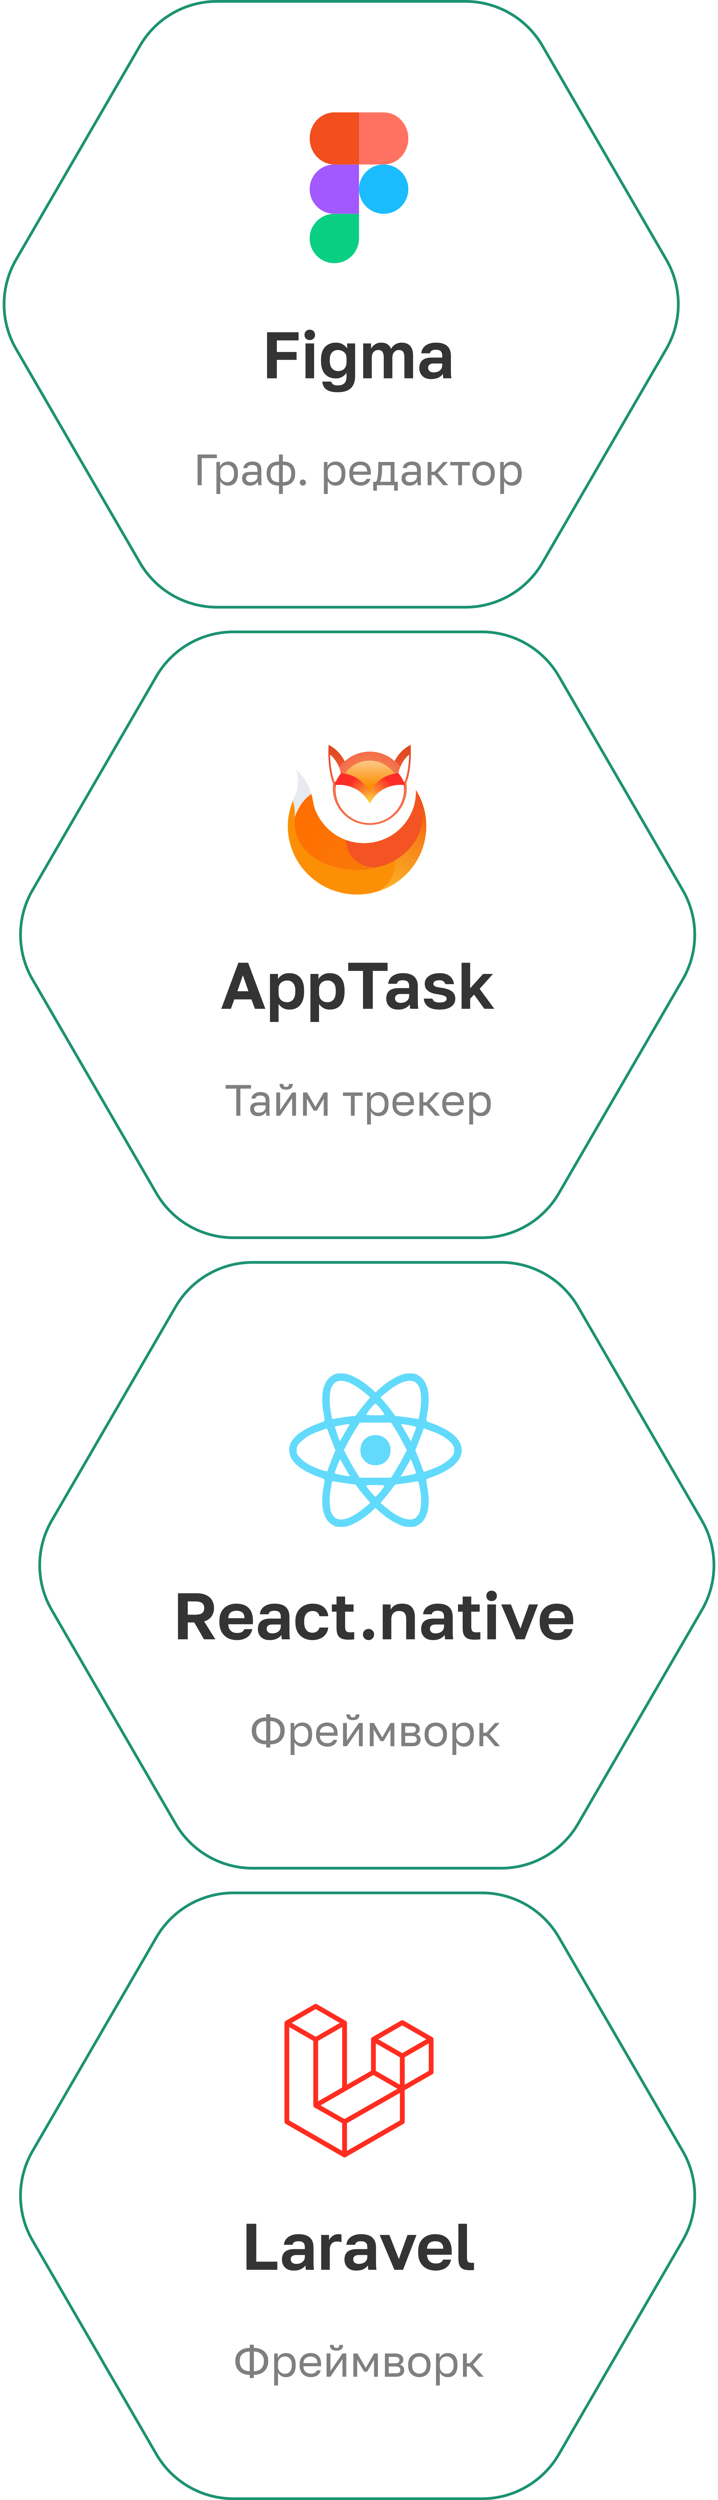 <svg width="262" height="912" viewBox="0 0 262 912" fill="none" xmlns="http://www.w3.org/2000/svg">
<g filter="url(#filter0_b_2195_64)">
<path d="M51.504 16.954C57.227 7.079 67.776 1 79.19 1L169.81 1C181.224 1 191.773 7.079 197.496 16.954L242.701 94.954C248.452 104.878 248.452 117.122 242.701 127.046L197.496 205.046C191.773 214.921 181.224 221 169.81 221H79.19C67.776 221 57.227 214.921 51.504 205.046L6.299 127.046C0.548 117.122 0.548 104.878 6.299 94.954L51.504 16.954Z" fill="white"/>
<path d="M79.19 0.5C67.598 0.5 56.884 6.674 51.071 16.704L5.867 94.704C0.025 104.783 0.025 117.217 5.867 127.296L51.071 205.296C56.884 215.326 67.598 221.5 79.19 221.5H169.81C181.402 221.5 192.116 215.326 197.929 205.296L243.133 127.296C248.975 117.217 248.975 104.783 243.133 94.704L197.929 16.704C192.116 6.674 181.402 0.5 169.81 0.5L79.19 0.5Z" stroke="#1C9272"/>
</g>
<path d="M122 96C126.968 96 131 91.968 131 87V78H122C117.032 78 113 82.032 113 87C113 91.968 117.032 96 122 96Z" fill="#0ACF83"/>
<path d="M113 69C113 64.032 117.032 60 122 60H131V78H122C117.032 78 113 73.968 113 69Z" fill="#A259FF"/>
<path d="M113 50.5C113 45.256 117.032 41 122 41H131V60H122C117.032 60 113 55.744 113 50.5Z" fill="#F24E1E"/>
<path d="M131 41H140C144.968 41 149 45.256 149 50.5C149 55.744 144.968 60 140 60H131V41Z" fill="#FF7262"/>
<path d="M149 69C149 73.968 144.968 78 140 78C135.032 78 131 73.968 131 69C131 64.032 135.032 60 140 60C144.968 60 149 64.032 149 69Z" fill="#1ABCFE"/>
<path d="M97.444 138V121.2H108.94V124.176H101.02V128.4H108.22V131.28H101.02V138H97.444ZM111.477 138V125.28H114.621V138H111.477ZM113.037 124.056C112.477 124.056 112.013 123.88 111.645 123.528C111.293 123.176 111.117 122.72 111.117 122.16C111.117 121.6 111.293 121.144 111.645 120.792C112.013 120.44 112.469 120.264 113.013 120.264C113.589 120.264 114.053 120.44 114.405 120.792C114.773 121.144 114.957 121.6 114.957 122.16C114.957 122.72 114.773 123.176 114.405 123.528C114.053 123.88 113.597 124.056 113.037 124.056ZM123.249 143.088C121.905 143.088 120.833 142.92 120.033 142.584C119.233 142.264 118.641 141.816 118.257 141.24C117.889 140.664 117.673 139.984 117.609 139.2H120.825C120.921 139.536 121.137 139.848 121.473 140.136C121.809 140.44 122.401 140.592 123.249 140.592C124.321 140.592 125.121 140.336 125.649 139.824C126.177 139.312 126.441 138.544 126.441 137.52V135.984C126.041 136.608 125.505 137.112 124.833 137.496C124.161 137.864 123.393 138.048 122.529 138.048C121.425 138.048 120.465 137.808 119.649 137.328C118.849 136.848 118.225 136.136 117.777 135.192C117.345 134.232 117.129 133.048 117.129 131.64V131.16C117.129 129.832 117.345 128.712 117.777 127.8C118.225 126.888 118.857 126.192 119.673 125.712C120.489 125.232 121.441 124.992 122.529 124.992C123.585 124.992 124.457 125.208 125.145 125.64C125.833 126.072 126.337 126.576 126.657 127.152V125.28H129.585V137.28C129.585 139.168 129.065 140.608 128.025 141.6C126.985 142.592 125.393 143.088 123.249 143.088ZM123.273 135.36C123.913 135.36 124.465 135.248 124.929 135.024C125.409 134.784 125.777 134.416 126.033 133.92C126.305 133.424 126.441 132.824 126.441 132.12V130.68C126.441 130.008 126.305 129.456 126.033 129.024C125.761 128.592 125.385 128.264 124.905 128.04C124.425 127.8 123.881 127.68 123.273 127.68C122.409 127.68 121.705 127.976 121.161 128.568C120.617 129.144 120.345 130.008 120.345 131.16V131.64C120.345 132.872 120.625 133.8 121.185 134.424C121.745 135.048 122.441 135.36 123.273 135.36ZM132.519 138V125.28H135.399V127.176C135.687 126.616 136.151 126.112 136.791 125.664C137.447 125.216 138.199 124.992 139.047 124.992C140.071 124.992 140.871 125.2 141.447 125.616C142.039 126.032 142.455 126.584 142.695 127.272C143.047 126.6 143.551 126.056 144.207 125.64C144.879 125.208 145.671 124.992 146.583 124.992C147.927 124.992 148.951 125.384 149.655 126.168C150.375 126.952 150.735 128.136 150.735 129.72V138H147.567V130.44C147.567 129.432 147.399 128.72 147.063 128.304C146.743 127.888 146.223 127.68 145.503 127.68C145.087 127.68 144.703 127.792 144.351 128.016C143.999 128.224 143.711 128.536 143.487 128.952C143.279 129.368 143.175 129.864 143.175 130.44V138H140.031V130.44C140.031 129.432 139.863 128.72 139.527 128.304C139.207 127.888 138.687 127.68 137.967 127.68C137.551 127.68 137.159 127.792 136.791 128.016C136.439 128.224 136.159 128.536 135.951 128.952C135.759 129.368 135.663 129.864 135.663 130.44V138H132.519ZM157.311 138.288C156.399 138.288 155.623 138.12 154.983 137.784C154.343 137.432 153.855 136.952 153.519 136.344C153.183 135.736 153.015 135.048 153.015 134.28C153.015 133 153.391 132.04 154.143 131.4C154.911 130.76 156.055 130.44 157.575 130.44H161.367V129.84C161.367 129.008 161.175 128.424 160.791 128.088C160.423 127.752 159.831 127.584 159.015 127.584C158.295 127.584 157.775 127.712 157.455 127.968C157.135 128.208 156.951 128.512 156.903 128.88H153.735C153.783 128.144 154.015 127.488 154.431 126.912C154.863 126.32 155.471 125.856 156.255 125.52C157.055 125.168 158.015 124.992 159.135 124.992C160.223 124.992 161.167 125.152 161.967 125.472C162.783 125.792 163.415 126.312 163.863 127.032C164.311 127.736 164.535 128.688 164.535 129.888V134.76C164.535 135.432 164.543 136.024 164.559 136.536C164.591 137.032 164.639 137.52 164.703 138H161.751C161.687 137.648 161.647 137.384 161.631 137.208C161.631 137.016 161.631 136.736 161.631 136.368C161.295 136.88 160.767 137.328 160.047 137.712C159.327 138.096 158.415 138.288 157.311 138.288ZM158.295 135.84C158.807 135.84 159.295 135.752 159.759 135.576C160.239 135.384 160.623 135.096 160.911 134.712C161.215 134.312 161.367 133.808 161.367 133.2V132.6H158.175C157.567 132.6 157.087 132.744 156.735 133.032C156.399 133.304 156.231 133.68 156.231 134.16C156.231 134.672 156.407 135.08 156.759 135.384C157.111 135.688 157.623 135.84 158.295 135.84Z" fill="#343434"/>
<path d="M72.1 177V165.8H79.14V167.112H73.604V177H72.1ZM78.968 180.2V168.52H80.279V170.12C80.567 169.555 80.968 169.123 81.48 168.824C82.002 168.515 82.605 168.36 83.287 168.36C84.354 168.36 85.207 168.712 85.847 169.416C86.487 170.109 86.808 171.144 86.808 172.52V172.84C86.808 173.8 86.658 174.6 86.359 175.24C86.072 175.88 85.661 176.36 85.127 176.68C84.605 177 83.992 177.16 83.287 177.16C82.562 177.16 81.954 177 81.463 176.68C80.984 176.36 80.621 175.96 80.376 175.48V180.2H78.968ZM82.968 175.912C83.661 175.912 84.237 175.651 84.695 175.128C85.165 174.605 85.4 173.843 85.4 172.84V172.52C85.4 171.592 85.165 170.877 84.695 170.376C84.237 169.864 83.661 169.608 82.968 169.608C82.456 169.608 82.002 169.715 81.608 169.928C81.224 170.141 80.919 170.435 80.695 170.808C80.482 171.171 80.376 171.581 80.376 172.04V173.32C80.376 173.832 80.482 174.285 80.695 174.68C80.919 175.064 81.224 175.368 81.608 175.592C82.002 175.805 82.456 175.912 82.968 175.912ZM91.227 177.16C90.609 177.16 90.081 177.048 89.643 176.824C89.217 176.589 88.891 176.275 88.667 175.88C88.443 175.475 88.331 175.021 88.331 174.52C88.331 173.677 88.577 173.069 89.067 172.696C89.569 172.323 90.283 172.136 91.211 172.136H93.963V171.56C93.963 170.835 93.798 170.333 93.467 170.056C93.147 169.779 92.662 169.64 92.011 169.64C91.403 169.64 90.961 169.757 90.683 169.992C90.406 170.216 90.251 170.472 90.219 170.76H88.811C88.843 170.301 88.998 169.896 89.275 169.544C89.553 169.181 89.931 168.893 90.411 168.68C90.891 168.467 91.451 168.36 92.091 168.36C92.763 168.36 93.345 168.467 93.835 168.68C94.326 168.883 94.705 169.208 94.971 169.656C95.238 170.093 95.371 170.675 95.371 171.4V174.84C95.371 175.288 95.371 175.683 95.371 176.024C95.382 176.355 95.409 176.68 95.451 177H94.219C94.187 176.755 94.166 176.525 94.155 176.312C94.145 176.088 94.139 175.837 94.139 175.56C93.915 176.008 93.553 176.387 93.051 176.696C92.55 177.005 91.942 177.16 91.227 177.16ZM91.531 175.88C91.979 175.88 92.385 175.8 92.747 175.64C93.121 175.48 93.414 175.245 93.627 174.936C93.851 174.627 93.963 174.248 93.963 173.8V173.224H91.451C90.929 173.224 90.518 173.331 90.219 173.544C89.921 173.747 89.771 174.072 89.771 174.52C89.771 174.915 89.91 175.24 90.187 175.496C90.475 175.752 90.923 175.88 91.531 175.88ZM101.794 180.2V177.16C100.322 177.16 99.202 176.787 98.434 176.04C97.677 175.293 97.298 174.232 97.298 172.856V172.536C97.298 171.224 97.677 170.2 98.434 169.464C99.202 168.728 100.322 168.36 101.794 168.36V165.8H103.202V168.36C104.674 168.36 105.789 168.728 106.546 169.464C107.314 170.2 107.698 171.224 107.698 172.536V172.856C107.698 174.232 107.314 175.293 106.546 176.04C105.789 176.787 104.674 177.16 103.202 177.16V180.2H101.794ZM106.258 172.856V172.536C106.258 171.565 106.007 170.84 105.506 170.36C105.015 169.88 104.242 169.64 103.186 169.64V175.88C104.242 175.88 105.015 175.635 105.506 175.144C106.007 174.653 106.258 173.891 106.258 172.856ZM98.738 172.536V172.856C98.738 173.891 98.984 174.653 99.474 175.144C99.975 175.635 100.754 175.88 101.81 175.88V169.64C100.754 169.64 99.975 169.88 99.474 170.36C98.984 170.84 98.738 171.565 98.738 172.536ZM110.509 177.16C110.307 177.16 110.12 177.107 109.949 177C109.779 176.904 109.64 176.771 109.533 176.6C109.437 176.429 109.389 176.243 109.389 176.04C109.389 175.72 109.496 175.453 109.709 175.24C109.933 175.027 110.2 174.92 110.509 174.92C110.819 174.92 111.08 175.027 111.293 175.24C111.517 175.453 111.629 175.72 111.629 176.04C111.629 176.243 111.576 176.429 111.469 176.6C111.373 176.771 111.24 176.904 111.069 177C110.909 177.107 110.723 177.16 110.509 177.16ZM118.186 180.2V168.52H119.498V170.12C119.786 169.555 120.186 169.123 120.698 168.824C121.221 168.515 121.824 168.36 122.506 168.36C123.573 168.36 124.426 168.712 125.066 169.416C125.706 170.109 126.026 171.144 126.026 172.52V172.84C126.026 173.8 125.877 174.6 125.578 175.24C125.29 175.88 124.88 176.36 124.346 176.68C123.824 177 123.21 177.16 122.506 177.16C121.781 177.16 121.173 177 120.682 176.68C120.202 176.36 119.84 175.96 119.594 175.48V180.2H118.186ZM122.186 175.912C122.88 175.912 123.456 175.651 123.914 175.128C124.384 174.605 124.618 173.843 124.618 172.84V172.52C124.618 171.592 124.384 170.877 123.914 170.376C123.456 169.864 122.88 169.608 122.186 169.608C121.674 169.608 121.221 169.715 120.826 169.928C120.442 170.141 120.138 170.435 119.914 170.808C119.701 171.171 119.594 171.581 119.594 172.04V173.32C119.594 173.832 119.701 174.285 119.914 174.68C120.138 175.064 120.442 175.368 120.826 175.592C121.221 175.805 121.674 175.912 122.186 175.912ZM131.55 177.16C130.835 177.16 130.163 177.005 129.534 176.696C128.915 176.387 128.414 175.912 128.03 175.272C127.657 174.632 127.47 173.821 127.47 172.84V172.52C127.47 171.581 127.651 170.808 128.014 170.2C128.377 169.581 128.857 169.123 129.454 168.824C130.051 168.515 130.697 168.36 131.39 168.36C132.638 168.36 133.603 168.701 134.286 169.384C134.969 170.067 135.31 171.032 135.31 172.28V173.176H128.878C128.878 173.837 129.011 174.365 129.278 174.76C129.555 175.155 129.897 175.443 130.302 175.624C130.718 175.795 131.134 175.88 131.55 175.88C132.19 175.88 132.681 175.773 133.022 175.56C133.374 175.347 133.625 175.053 133.774 174.68H135.15C134.979 175.491 134.558 176.109 133.886 176.536C133.225 176.952 132.446 177.16 131.55 177.16ZM131.47 169.64C131.033 169.64 130.617 169.725 130.222 169.896C129.827 170.056 129.502 170.312 129.246 170.664C129.001 171.016 128.878 171.469 128.878 172.024H133.982C133.971 171.437 133.849 170.973 133.614 170.632C133.39 170.28 133.091 170.029 132.718 169.88C132.345 169.72 131.929 169.64 131.47 169.64ZM136.195 179V175.752H137.235C137.395 175.539 137.534 175.181 137.651 174.68C137.768 174.168 137.859 173.571 137.923 172.888C137.998 172.205 138.035 171.496 138.035 170.76V168.52H143.955V175.752H145.155V179H143.811V177H137.539V179H136.195ZM138.675 175.752H142.547V169.768H139.411V171.08C139.411 171.976 139.347 172.845 139.219 173.688C139.102 174.52 138.92 175.208 138.675 175.752ZM149.415 177.16C148.796 177.16 148.268 177.048 147.831 176.824C147.404 176.589 147.079 176.275 146.855 175.88C146.631 175.475 146.519 175.021 146.519 174.52C146.519 173.677 146.764 173.069 147.255 172.696C147.756 172.323 148.471 172.136 149.399 172.136H152.151V171.56C152.151 170.835 151.985 170.333 151.655 170.056C151.335 169.779 150.849 169.64 150.199 169.64C149.591 169.64 149.148 169.757 148.871 169.992C148.593 170.216 148.439 170.472 148.407 170.76H146.999C147.031 170.301 147.185 169.896 147.463 169.544C147.74 169.181 148.119 168.893 148.599 168.68C149.079 168.467 149.639 168.36 150.279 168.36C150.951 168.36 151.532 168.467 152.023 168.68C152.513 168.883 152.892 169.208 153.159 169.656C153.425 170.093 153.559 170.675 153.559 171.4V174.84C153.559 175.288 153.559 175.683 153.559 176.024C153.569 176.355 153.596 176.68 153.639 177H152.407C152.375 176.755 152.353 176.525 152.343 176.312C152.332 176.088 152.327 175.837 152.327 175.56C152.103 176.008 151.74 176.387 151.239 176.696C150.737 177.005 150.129 177.16 149.415 177.16ZM149.719 175.88C150.167 175.88 150.572 175.8 150.935 175.64C151.308 175.48 151.601 175.245 151.815 174.936C152.039 174.627 152.151 174.248 152.151 173.8V173.224H149.639C149.116 173.224 148.705 173.331 148.407 173.544C148.108 173.747 147.959 174.072 147.959 174.52C147.959 174.915 148.097 175.24 148.375 175.496C148.663 175.752 149.111 175.88 149.719 175.88ZM156.046 177V168.52H157.454V172.072H158.574L161.742 168.52H163.406L159.726 172.584L163.566 177H161.774L158.574 173.288H157.454V177H156.046ZM167.185 177V169.768H164.289V168.52H171.489V169.768H168.593V177H167.185ZM176.456 177.16C175.742 177.16 175.07 177.005 174.44 176.696C173.822 176.376 173.32 175.896 172.936 175.256C172.563 174.616 172.376 173.811 172.376 172.84V172.52C172.376 171.603 172.563 170.835 172.936 170.216C173.32 169.597 173.822 169.133 174.44 168.824C175.07 168.515 175.742 168.36 176.456 168.36C177.182 168.36 177.854 168.515 178.472 168.824C179.091 169.133 179.587 169.597 179.96 170.216C180.344 170.835 180.536 171.603 180.536 172.52V172.84C180.536 173.811 180.344 174.616 179.96 175.256C179.587 175.896 179.091 176.376 178.472 176.696C177.854 177.005 177.182 177.16 176.456 177.16ZM176.456 175.88C176.894 175.88 177.31 175.784 177.704 175.592C178.11 175.389 178.44 175.064 178.696 174.616C178.963 174.168 179.096 173.576 179.096 172.84V172.52C179.096 171.837 178.963 171.288 178.696 170.872C178.44 170.445 178.11 170.136 177.704 169.944C177.31 169.741 176.894 169.64 176.456 169.64C176.03 169.64 175.614 169.741 175.208 169.944C174.803 170.136 174.467 170.445 174.2 170.872C173.944 171.288 173.816 171.837 173.816 172.52V172.84C173.816 173.576 173.944 174.168 174.2 174.616C174.467 175.064 174.803 175.389 175.208 175.592C175.614 175.784 176.03 175.88 176.456 175.88ZM182.53 180.2V168.52H183.842V170.12C184.13 169.555 184.53 169.123 185.042 168.824C185.565 168.515 186.167 168.36 186.85 168.36C187.917 168.36 188.77 168.712 189.41 169.416C190.05 170.109 190.37 171.144 190.37 172.52V172.84C190.37 173.8 190.221 174.6 189.922 175.24C189.634 175.88 189.223 176.36 188.69 176.68C188.167 177 187.554 177.16 186.85 177.16C186.125 177.16 185.517 177 185.026 176.68C184.546 176.36 184.183 175.96 183.938 175.48V180.2H182.53ZM186.53 175.912C187.223 175.912 187.799 175.651 188.258 175.128C188.727 174.605 188.962 173.843 188.962 172.84V172.52C188.962 171.592 188.727 170.877 188.258 170.376C187.799 169.864 187.223 169.608 186.53 169.608C186.018 169.608 185.565 169.715 185.17 169.928C184.786 170.141 184.482 170.435 184.258 170.808C184.045 171.171 183.938 171.581 183.938 172.04V173.32C183.938 173.832 184.045 174.285 184.258 174.68C184.482 175.064 184.786 175.368 185.17 175.592C185.565 175.805 186.018 175.912 186.53 175.912Z" fill="#7F7F7F"/>
<g filter="url(#filter1_b_2195_64)">
<path d="M57.504 246.954C63.227 237.079 73.776 231 85.19 231L175.81 231C187.224 231 197.773 237.079 203.496 246.954L248.701 324.954C254.452 334.878 254.452 347.122 248.701 357.046L203.496 435.046C197.773 444.921 187.224 451 175.81 451H85.19C73.776 451 63.227 444.921 57.504 435.046L12.299 357.046C6.548 347.122 6.548 334.878 12.299 324.954L57.504 246.954Z" fill="white"/>
<path d="M85.19 230.5C73.598 230.5 62.884 236.674 57.071 246.704L11.867 324.704C6.025 334.783 6.025 347.217 11.867 357.296L57.071 435.296C62.884 445.326 73.598 451.5 85.19 451.5H175.81C187.402 451.5 198.116 445.326 203.929 435.296L249.133 357.296C254.975 347.217 254.975 334.783 249.133 324.704L203.929 246.704C198.116 236.674 187.402 230.5 175.81 230.5L85.19 230.5Z" stroke="#1C9272"/>
</g>
<path fill-rule="evenodd" clip-rule="evenodd" d="M130.279 326.323C144.234 326.323 155.545 315.139 155.545 301.341C155.545 296.498 154.152 291.981 151.741 288.153C151.751 288.385 151.757 288.615 151.757 288.848C151.757 299.197 143.271 307.585 132.805 307.585C126.36 307.585 120.667 304.404 117.245 299.543C115.773 297.453 114.612 295.072 114.21 292.462C113.524 288.002 111.462 284.001 108.275 281.086C108.619 282.284 108.803 283.545 108.803 284.85C108.803 286.569 108.613 288.269 107.9 289.732C106.183 293.263 105.014 297.15 105.014 301.339C105.014 315.137 116.326 326.321 130.279 326.321V326.323Z" fill="url(#paint0_linear_2195_64)"/>
<path fill-rule="evenodd" clip-rule="evenodd" d="M134.932 300.927C142.386 300.927 148.426 294.938 148.426 287.549C148.426 286.408 148.28 285.271 147.991 284.166C147.883 284.501 147.77 284.818 147.652 285.12C147.582 285.143 147.513 285.166 147.444 285.187L147.374 285.21L147.326 285.225C146.833 284.094 146.184 283.035 145.398 282.079C145.529 281.327 145.733 280.598 146 279.898C144.755 278.122 143.091 276.672 141.15 275.674C139.21 274.676 137.053 274.16 134.865 274.171C132.677 274.182 130.525 274.718 128.595 275.735C126.664 276.751 125.014 278.217 123.787 280.005C124.049 280.71 124.246 281.442 124.37 282.197C123.62 283.131 122.999 284.159 122.525 285.255L122.374 285.208L122.303 285.187C122.234 285.165 122.166 285.143 122.098 285.12C121.999 284.871 121.907 284.619 121.822 284.365C121.566 285.407 121.437 286.476 121.438 287.548C121.438 294.937 127.479 300.926 134.931 300.926L134.932 300.927Z" fill="#FEFEFE"/>
<path fill-rule="evenodd" clip-rule="evenodd" d="M130.909 317.366C143.816 317.366 154.281 308.417 154.281 297.378C154.281 294.142 153.381 291.087 151.786 288.383C151.789 288.539 151.793 288.694 151.793 288.85C151.793 299.202 143.309 307.594 132.843 307.594C126.398 307.594 120.705 304.412 117.28 299.549C115.81 297.458 114.647 295.077 114.245 292.465C113.56 288.004 111.499 284.003 108.311 281.086C112.099 292.488 107.539 290.332 107.539 299.876C107.539 310.916 118.002 317.366 130.909 317.366Z" fill="url(#paint1_linear_2195_64)"/>
<path fill-rule="evenodd" clip-rule="evenodd" d="M113.511 289.589C112.529 286.291 110.756 283.359 108.311 281.086C108.655 282.311 108.83 283.577 108.829 284.849C108.829 286.566 108.64 288.266 107.94 289.727C107.59 290.458 107.263 291.203 106.965 291.964C107.438 293.551 107.806 295.511 107.65 297.525C109.41 293.113 111.642 290.8 113.512 289.589H113.511Z" fill="#E7EAEF" stroke="#EBECEC" stroke-width="0.2" stroke-miterlimit="22.926"/>
<path fill-rule="evenodd" clip-rule="evenodd" d="M149.846 271.677C150.133 277.435 149.553 282.421 148.305 285.624C148.234 285.137 148.135 284.654 148.009 284.177C148.762 281.853 149.211 278.779 149.301 275.255C147.839 276.527 146.712 278.131 146.017 279.929C145.43 279.102 144.75 278.343 143.991 277.667C145.247 275.106 147.298 273.008 149.846 271.678V271.677ZM119.9 271.677C119.611 277.49 120.203 282.516 121.476 285.714L121.539 285.736C121.604 285.274 121.692 284.818 121.802 284.373C121.011 282.027 120.537 278.881 120.446 275.255C121.937 276.553 123.079 278.196 123.771 280.036C124.354 279.196 125.031 278.425 125.791 277.739C124.538 275.146 122.473 273.02 119.9 271.677Z" fill="url(#paint2_linear_2195_64)"/>
<path fill-rule="evenodd" clip-rule="evenodd" d="M151.787 288.457V288.521L151.788 288.529V288.586L151.79 288.594V288.922C151.79 299.225 143.298 307.578 132.822 307.578C132.725 307.578 132.627 307.578 132.528 307.575H132.517C132.422 307.575 132.326 307.572 132.23 307.569H132.213L131.927 307.556H131.913L131.63 307.541H131.611L131.327 307.52H131.324L131.043 307.497L131.02 307.494C130.93 307.486 130.84 307.477 130.75 307.467L130.724 307.464C130.634 307.455 130.545 307.444 130.456 307.433L130.424 307.43C130.336 307.419 130.249 307.408 130.161 307.396L130.133 307.391C130.047 307.379 129.961 307.367 129.876 307.354L129.849 307.349C129.763 307.337 129.676 307.323 129.591 307.307L129.557 307.303L129.305 307.257L129.264 307.25L129.015 307.203L128.976 307.194C128.892 307.178 128.809 307.159 128.725 307.141L128.694 307.135L128.454 307.08L128.413 307.071L128.177 307.013L128.13 307.002C128.053 306.983 127.976 306.963 127.9 306.943L127.838 306.928C127.765 306.907 127.691 306.887 127.618 306.865L127.559 306.85C127.486 306.83 127.413 306.809 127.34 306.788L127.287 306.771L127.077 306.705L127.011 306.685C126.942 306.663 126.873 306.641 126.805 306.618L126.742 306.598L126.532 306.526L126.466 306.503C126.396 306.479 126.327 306.455 126.258 306.43V306.435C126.258 311.91 130.771 316.347 136.336 316.347C137.246 316.347 138.65 316.074 140.361 315.605C148.561 312.511 154.281 305.528 154.281 297.408C154.281 294.188 153.38 291.148 151.784 288.457H151.787Z" fill="#F45424"/>
<path fill-rule="evenodd" clip-rule="evenodd" d="M137.398 325.303C147.885 322.279 155.545 312.714 155.545 301.381C155.545 296.562 154.158 292.064 151.76 288.252V288.901C151.76 288.753 151.758 288.604 151.754 288.456L151.755 288.243L151.746 288.228L151.754 288.456C153.347 291.15 154.245 294.196 154.245 297.422C154.245 304.239 150.239 310.254 144.128 313.849C144.383 316.216 143.869 318.602 142.659 320.661C141.449 322.72 139.608 324.345 137.4 325.303H137.398Z" fill="url(#paint3_linear_2195_64)"/>
<path fill-rule="evenodd" clip-rule="evenodd" d="M134.932 300.927C142.386 300.927 148.426 294.938 148.426 287.549C148.426 286.408 148.28 285.271 147.991 284.166C147.883 284.501 147.77 284.818 147.652 285.12C147.582 285.143 147.513 285.166 147.444 285.187L147.374 285.21L147.326 285.225C146.833 284.094 146.184 283.035 145.398 282.079C145.529 281.327 145.733 280.598 146 279.898C144.755 278.122 143.091 276.672 141.15 275.674C139.21 274.676 137.053 274.16 134.865 274.171C132.677 274.182 130.525 274.718 128.595 275.735C126.664 276.751 125.014 278.217 123.787 280.005C124.049 280.71 124.246 281.442 124.37 282.197C123.62 283.131 122.999 284.159 122.525 285.255L122.374 285.208L122.303 285.187C122.234 285.165 122.166 285.143 122.098 285.12C121.999 284.871 121.907 284.619 121.822 284.365C121.566 285.407 121.437 286.476 121.438 287.548C121.438 294.937 127.479 300.926 134.931 300.926L134.932 300.927Z" fill="url(#paint4_radial_2195_64)"/>
<path fill-rule="evenodd" clip-rule="evenodd" d="M144.516 285.819C144.349 285.555 144.172 285.297 143.985 285.045C144.1 284.325 144.275 283.625 144.508 282.953C142.392 279.634 138.878 277.459 134.898 277.459C130.88 277.459 127.333 279.677 125.223 283.056C125.451 283.733 125.621 284.436 125.728 285.159C125.598 285.339 125.473 285.522 125.352 285.708L132.931 295.486H137.101L144.516 285.819Z" fill="url(#paint5_linear_2195_64)"/>
<path fill-rule="evenodd" clip-rule="evenodd" d="M145.441 282.002C140.755 282.365 136.786 285.17 134.922 289.09C133.042 285.137 129.022 282.317 124.285 281.993L124.325 282.222C123.572 283.151 122.95 284.175 122.473 285.268C122.423 285.252 122.372 285.237 122.322 285.221L122.251 285.199L122.125 285.159C122.85 291.48 128.302 296.393 134.922 296.393C141.597 296.393 147.085 291.396 147.736 285L147.684 285.132C147.616 285.156 147.547 285.179 147.477 285.199L147.406 285.222L147.356 285.238C146.861 284.111 146.21 283.056 145.423 282.105L145.441 282.002Z" fill="url(#paint6_radial_2195_64)"/>
<path fill-rule="evenodd" clip-rule="evenodd" d="M147.277 286.356C146.888 286.321 146.497 286.302 146.105 286.302C141.141 286.302 136.865 289.127 134.93 293.19C132.995 289.127 128.718 286.302 123.753 286.302C123.359 286.302 122.967 286.321 122.581 286.356C122.507 286.902 122.469 287.452 122.469 288.002C122.469 294.766 128.047 300.248 134.93 300.248C141.811 300.248 147.391 294.764 147.391 288.002C147.39 287.452 147.352 286.902 147.277 286.356Z" fill="#FEFEFE"/>
<path d="M80.74 368L86.98 351.2H90.556L96.82 368H93.028L91.732 364.568H85.516L84.244 368H80.74ZM86.62 361.592H90.652L88.636 355.76L86.62 361.592ZM98.511 372.8V355.28H101.439V357.152C101.759 356.576 102.263 356.072 102.951 355.64C103.639 355.208 104.511 354.992 105.567 354.992C107.263 354.992 108.583 355.52 109.527 356.576C110.487 357.616 110.967 359.184 110.967 361.28V361.76C110.967 363.216 110.743 364.432 110.295 365.408C109.863 366.368 109.247 367.088 108.447 367.568C107.647 368.048 106.687 368.288 105.567 368.288C104.703 368.288 103.935 368.104 103.263 367.736C102.607 367.352 102.071 366.856 101.655 366.248V372.8H98.511ZM104.823 365.6C105.655 365.6 106.351 365.288 106.911 364.664C107.471 364.024 107.751 363.056 107.751 361.76V361.28C107.751 360.08 107.479 359.184 106.935 358.592C106.407 357.984 105.703 357.68 104.823 357.68C104.215 357.68 103.671 357.8 103.191 358.04C102.711 358.264 102.335 358.608 102.063 359.072C101.791 359.52 101.655 360.096 101.655 360.8V362.24C101.655 362.992 101.783 363.624 102.039 364.136C102.311 364.632 102.687 365 103.167 365.24C103.647 365.48 104.199 365.6 104.823 365.6ZM113.277 372.8V355.28H116.205V357.152C116.525 356.576 117.029 356.072 117.717 355.64C118.405 355.208 119.277 354.992 120.333 354.992C122.029 354.992 123.349 355.52 124.293 356.576C125.253 357.616 125.733 359.184 125.733 361.28V361.76C125.733 363.216 125.509 364.432 125.061 365.408C124.629 366.368 124.013 367.088 123.213 367.568C122.413 368.048 121.453 368.288 120.333 368.288C119.469 368.288 118.701 368.104 118.029 367.736C117.373 367.352 116.837 366.856 116.421 366.248V372.8H113.277ZM119.589 365.6C120.421 365.6 121.117 365.288 121.677 364.664C122.237 364.024 122.517 363.056 122.517 361.76V361.28C122.517 360.08 122.245 359.184 121.701 358.592C121.173 357.984 120.469 357.68 119.589 357.68C118.981 357.68 118.437 357.8 117.957 358.04C117.477 358.264 117.101 358.608 116.829 359.072C116.557 359.52 116.421 360.096 116.421 360.8V362.24C116.421 362.992 116.549 363.624 116.805 364.136C117.077 364.632 117.453 365 117.933 365.24C118.413 365.48 118.965 365.6 119.589 365.6ZM132.458 368V354.176H127.058V351.2H141.434V354.176H136.034V368H132.458ZM145.24 368.288C144.328 368.288 143.552 368.12 142.912 367.784C142.272 367.432 141.784 366.952 141.448 366.344C141.112 365.736 140.944 365.048 140.944 364.28C140.944 363 141.32 362.04 142.072 361.4C142.84 360.76 143.984 360.44 145.504 360.44H149.296V359.84C149.296 359.008 149.104 358.424 148.72 358.088C148.352 357.752 147.76 357.584 146.944 357.584C146.224 357.584 145.704 357.712 145.384 357.968C145.064 358.208 144.88 358.512 144.832 358.88H141.664C141.712 358.144 141.944 357.488 142.36 356.912C142.792 356.32 143.4 355.856 144.184 355.52C144.984 355.168 145.944 354.992 147.064 354.992C148.152 354.992 149.096 355.152 149.896 355.472C150.712 355.792 151.344 356.312 151.792 357.032C152.24 357.736 152.464 358.688 152.464 359.888V364.76C152.464 365.432 152.472 366.024 152.488 366.536C152.52 367.032 152.568 367.52 152.632 368H149.68C149.616 367.648 149.576 367.384 149.56 367.208C149.56 367.016 149.56 366.736 149.56 366.368C149.224 366.88 148.696 367.328 147.976 367.712C147.256 368.096 146.344 368.288 145.24 368.288ZM146.224 365.84C146.736 365.84 147.224 365.752 147.688 365.576C148.168 365.384 148.552 365.096 148.84 364.712C149.144 364.312 149.296 363.808 149.296 363.2V362.6H146.104C145.496 362.6 145.016 362.744 144.664 363.032C144.328 363.304 144.16 363.68 144.16 364.16C144.16 364.672 144.336 365.08 144.688 365.384C145.04 365.688 145.552 365.84 146.224 365.84ZM160.389 368.288C159.349 368.288 158.477 368.184 157.773 367.976C157.069 367.752 156.485 367.456 156.021 367.088C155.573 366.704 155.237 366.272 155.013 365.792C154.805 365.312 154.677 364.808 154.629 364.28H157.797C157.877 364.696 158.125 365.04 158.541 365.312C158.957 365.568 159.573 365.696 160.389 365.696C161.317 365.696 161.981 365.568 162.381 365.312C162.781 365.056 162.981 364.728 162.981 364.328C162.981 364.04 162.893 363.808 162.717 363.632C162.541 363.44 162.229 363.28 161.781 363.152C161.333 363.008 160.701 362.864 159.885 362.72C159.181 362.624 158.533 362.496 157.941 362.336C157.365 362.16 156.853 361.92 156.405 361.616C155.957 361.312 155.605 360.936 155.349 360.488C155.109 360.024 154.989 359.464 154.989 358.808C154.989 358.104 155.197 357.464 155.613 356.888C156.045 356.312 156.661 355.856 157.461 355.52C158.277 355.168 159.253 354.992 160.389 354.992C161.621 354.992 162.605 355.184 163.341 355.568C164.077 355.952 164.629 356.448 164.997 357.056C165.365 357.664 165.589 358.312 165.669 359H162.501C162.373 358.536 162.125 358.184 161.757 357.944C161.389 357.704 160.933 357.584 160.389 357.584C159.589 357.584 159.013 357.712 158.661 357.968C158.325 358.208 158.157 358.512 158.157 358.88C158.157 359.264 158.341 359.56 158.709 359.768C159.093 359.976 159.869 360.16 161.037 360.32C161.757 360.416 162.421 360.56 163.029 360.752C163.653 360.928 164.197 361.168 164.661 361.472C165.125 361.776 165.485 362.16 165.741 362.624C166.013 363.072 166.149 363.624 166.149 364.28C166.149 365.064 165.933 365.76 165.501 366.368C165.085 366.96 164.445 367.432 163.581 367.784C162.733 368.12 161.669 368.288 160.389 368.288ZM168.425 368V351.2H171.569V360.512L176.273 355.28H179.897L175.025 360.728L180.377 368H176.729L172.985 362.816L171.569 364.328V368H168.425Z" fill="#343434"/>
<path d="M86.208 407V397.112H82.32V395.8H91.6V397.112H87.712V407H86.208ZM94.18 407.16C93.562 407.16 93.034 407.048 92.596 406.824C92.17 406.589 91.844 406.275 91.62 405.88C91.396 405.475 91.284 405.021 91.284 404.52C91.284 403.677 91.53 403.069 92.02 402.696C92.522 402.323 93.236 402.136 94.164 402.136H96.916V401.56C96.916 400.835 96.751 400.333 96.42 400.056C96.1 399.779 95.615 399.64 94.964 399.64C94.356 399.64 93.914 399.757 93.636 399.992C93.359 400.216 93.204 400.472 93.172 400.76H91.764C91.796 400.301 91.951 399.896 92.228 399.544C92.506 399.181 92.884 398.893 93.364 398.68C93.844 398.467 94.404 398.36 95.044 398.36C95.716 398.36 96.298 398.467 96.788 398.68C97.279 398.883 97.658 399.208 97.924 399.656C98.191 400.093 98.324 400.675 98.324 401.4V404.84C98.324 405.288 98.324 405.683 98.324 406.024C98.335 406.355 98.362 406.68 98.404 407H97.172C97.14 406.755 97.119 406.525 97.108 406.312C97.098 406.088 97.092 405.837 97.092 405.56C96.868 406.008 96.506 406.387 96.004 406.696C95.503 407.005 94.895 407.16 94.18 407.16ZM94.484 405.88C94.932 405.88 95.338 405.8 95.7 405.64C96.074 405.48 96.367 405.245 96.58 404.936C96.804 404.627 96.916 404.248 96.916 403.8V403.224H94.404C93.882 403.224 93.471 403.331 93.172 403.544C92.874 403.747 92.724 404.072 92.724 404.52C92.724 404.915 92.863 405.24 93.14 405.496C93.428 405.752 93.876 405.88 94.484 405.88ZM100.811 407V398.52H102.219V404.92L106.603 398.52H108.011V407H106.603V400.6L102.219 407H100.811ZM104.411 397.48C103.579 397.48 102.971 397.304 102.587 396.952C102.203 396.589 102.011 396.072 102.011 395.4H103.387C103.387 395.763 103.473 396.035 103.643 396.216C103.814 396.397 104.07 396.488 104.411 396.488C104.763 396.488 105.025 396.397 105.195 396.216C105.377 396.035 105.467 395.763 105.467 395.4H106.811C106.811 396.072 106.619 396.589 106.235 396.952C105.851 397.304 105.243 397.48 104.411 397.48ZM110.577 407V398.52H112.081L115.105 403.8L118.129 398.52H119.537V407H118.129V400.84L115.617 405.16H114.497L111.985 400.84V407H110.577ZM128.029 407V399.768H125.133V398.52H132.333V399.768H129.437V407H128.029ZM133.936 410.2V398.52H135.248V400.12C135.536 399.555 135.936 399.123 136.448 398.824C136.971 398.515 137.574 398.36 138.256 398.36C139.323 398.36 140.176 398.712 140.816 399.416C141.456 400.109 141.776 401.144 141.776 402.52V402.84C141.776 403.8 141.627 404.6 141.328 405.24C141.04 405.88 140.63 406.36 140.096 406.68C139.574 407 138.96 407.16 138.256 407.16C137.531 407.16 136.923 407 136.432 406.68C135.952 406.36 135.59 405.96 135.344 405.48V410.2H133.936ZM137.936 405.912C138.63 405.912 139.206 405.651 139.664 405.128C140.134 404.605 140.368 403.843 140.368 402.84V402.52C140.368 401.592 140.134 400.877 139.664 400.376C139.206 399.864 138.63 399.608 137.936 399.608C137.424 399.608 136.971 399.715 136.576 399.928C136.192 400.141 135.888 400.435 135.664 400.808C135.451 401.171 135.344 401.581 135.344 402.04V403.32C135.344 403.832 135.451 404.285 135.664 404.68C135.888 405.064 136.192 405.368 136.576 405.592C136.971 405.805 137.424 405.912 137.936 405.912ZM147.3 407.16C146.585 407.16 145.913 407.005 145.284 406.696C144.665 406.387 144.164 405.912 143.78 405.272C143.407 404.632 143.22 403.821 143.22 402.84V402.52C143.22 401.581 143.401 400.808 143.764 400.2C144.127 399.581 144.607 399.123 145.204 398.824C145.801 398.515 146.447 398.36 147.14 398.36C148.388 398.36 149.353 398.701 150.036 399.384C150.719 400.067 151.06 401.032 151.06 402.28V403.176H144.628C144.628 403.837 144.761 404.365 145.028 404.76C145.305 405.155 145.647 405.443 146.052 405.624C146.468 405.795 146.884 405.88 147.3 405.88C147.94 405.88 148.431 405.773 148.772 405.56C149.124 405.347 149.375 405.053 149.524 404.68H150.9C150.729 405.491 150.308 406.109 149.636 406.536C148.975 406.952 148.196 407.16 147.3 407.16ZM147.22 399.64C146.783 399.64 146.367 399.725 145.972 399.896C145.577 400.056 145.252 400.312 144.996 400.664C144.751 401.016 144.628 401.469 144.628 402.024H149.732C149.721 401.437 149.599 400.973 149.364 400.632C149.14 400.28 148.841 400.029 148.468 399.88C148.095 399.72 147.679 399.64 147.22 399.64ZM153.061 407V398.52H154.469V402.072H155.589L158.757 398.52H160.421L156.741 402.584L160.581 407H158.789L155.589 403.288H154.469V407H153.061ZM165.472 407.16C164.757 407.16 164.085 407.005 163.456 406.696C162.837 406.387 162.336 405.912 161.952 405.272C161.579 404.632 161.392 403.821 161.392 402.84V402.52C161.392 401.581 161.573 400.808 161.936 400.2C162.299 399.581 162.779 399.123 163.376 398.824C163.973 398.515 164.619 398.36 165.312 398.36C166.56 398.36 167.525 398.701 168.208 399.384C168.891 400.067 169.232 401.032 169.232 402.28V403.176H162.8C162.8 403.837 162.933 404.365 163.2 404.76C163.477 405.155 163.819 405.443 164.224 405.624C164.64 405.795 165.056 405.88 165.472 405.88C166.112 405.88 166.603 405.773 166.944 405.56C167.296 405.347 167.547 405.053 167.696 404.68H169.072C168.901 405.491 168.48 406.109 167.808 406.536C167.147 406.952 166.368 407.16 165.472 407.16ZM165.392 399.64C164.955 399.64 164.539 399.725 164.144 399.896C163.749 400.056 163.424 400.312 163.168 400.664C162.923 401.016 162.8 401.469 162.8 402.024H167.904C167.893 401.437 167.771 400.973 167.536 400.632C167.312 400.28 167.013 400.029 166.64 399.88C166.267 399.72 165.851 399.64 165.392 399.64ZM171.233 410.2V398.52H172.545V400.12C172.833 399.555 173.233 399.123 173.745 398.824C174.268 398.515 174.87 398.36 175.553 398.36C176.62 398.36 177.473 398.712 178.113 399.416C178.753 400.109 179.073 401.144 179.073 402.52V402.84C179.073 403.8 178.924 404.6 178.625 405.24C178.337 405.88 177.926 406.36 177.393 406.68C176.87 407 176.257 407.16 175.553 407.16C174.828 407.16 174.22 407 173.729 406.68C173.249 406.36 172.886 405.96 172.641 405.48V410.2H171.233ZM175.233 405.912C175.926 405.912 176.502 405.651 176.961 405.128C177.43 404.605 177.665 403.843 177.665 402.84V402.52C177.665 401.592 177.43 400.877 176.961 400.376C176.502 399.864 175.926 399.608 175.233 399.608C174.721 399.608 174.268 399.715 173.873 399.928C173.489 400.141 173.185 400.435 172.961 400.808C172.748 401.171 172.641 401.581 172.641 402.04V403.32C172.641 403.832 172.748 404.285 172.961 404.68C173.185 405.064 173.489 405.368 173.873 405.592C174.268 405.805 174.721 405.912 175.233 405.912Z" fill="#7F7F7F"/>
<g filter="url(#filter2_b_2195_64)">
<path d="M64.504 476.954C70.227 467.079 80.776 461 92.19 461L182.81 461C194.224 461 204.773 467.079 210.496 476.954L255.701 554.954C261.452 564.878 261.452 577.122 255.701 587.046L210.496 665.046C204.773 674.921 194.224 681 182.81 681H92.19C80.776 681 70.227 674.921 64.504 665.046L19.299 587.046C13.548 577.122 13.548 564.878 19.299 554.954L64.504 476.954Z" fill="white"/>
<path d="M92.19 460.5C80.598 460.5 69.884 466.674 64.071 476.704L18.866 554.704C13.025 564.783 13.025 577.217 18.866 587.296L64.071 665.296C69.884 675.326 80.598 681.5 92.19 681.5H182.81C194.402 681.5 205.116 675.326 210.929 665.296L256.133 587.296C261.975 577.217 261.975 564.783 256.133 554.704L210.929 476.704C205.116 466.674 194.402 460.5 182.81 460.5L92.19 460.5Z" stroke="#1C9272"/>
</g>
<path fill-rule="evenodd" clip-rule="evenodd" d="M121.85 556.577C122.486 556.896 123.155 557 124.408 557C125.854 557 126.712 556.839 128.159 556.25C128.827 555.968 129.818 555.468 130.731 554.945C131.093 554.731 131.449 554.51 131.776 554.294C133.035 553.49 134.697 552.204 135.5 551.454L136.92 550.087L136.961 550.124L137.001 550.087C138.679 551.627 139.979 552.702 140.987 553.45C141.415 553.757 141.841 554.048 142.226 554.294C143.305 555.006 144.699 555.777 146.509 556.505C147.585 556.887 148.383 557 149.594 557C151.014 557 151.684 556.866 152.408 556.437C152.853 556.156 153.463 555.731 153.823 555.414C153.875 555.368 153.921 555.325 153.962 555.285C154.266 555.027 154.735 554.38 155.081 553.773C155.131 553.686 155.177 553.6 155.221 553.517C155.502 552.931 155.866 551.955 156.06 551.199C156.088 551.091 156.112 550.988 156.132 550.891C156.293 550.141 156.427 548.56 156.427 547.408C156.427 546.282 156.266 544.326 156.025 543.067C155.81 541.808 155.596 540.495 155.569 540.173C155.569 540.173 155.569 540.173 155.569 540.173C155.494 539.646 155.678 539.471 157.29 538.922C157.398 538.885 157.512 538.847 157.632 538.807C158.664 538.455 160.311 537.755 161.55 537.136C161.727 537.048 161.896 536.961 162.053 536.878C163.132 536.315 164.559 535.362 165.438 534.648C165.563 534.546 165.677 534.449 165.778 534.359C166.505 533.679 167.272 532.732 167.704 531.986C167.766 531.879 167.821 531.777 167.868 531.679C168.243 530.849 168.484 529.831 168.484 529C168.484 528.169 168.243 527.151 167.868 526.321C167.493 525.544 166.608 524.418 165.778 523.641C164.974 522.891 163.286 521.766 162.053 521.122C160.794 520.453 158.811 519.595 157.632 519.193C156.186 518.711 155.703 518.5 155.586 518.187C155.547 518.083 155.549 517.967 155.569 517.827C155.594 517.525 155.784 516.353 155.985 515.17C155.998 515.091 156.011 515.012 156.025 514.933C156.266 513.674 156.427 511.718 156.427 510.566C156.427 510.284 156.418 509.974 156.403 509.656C156.358 508.701 156.252 507.672 156.132 507.109C155.971 506.332 155.542 505.153 155.221 504.483C154.873 503.813 154.31 503.01 153.962 502.715C153.962 502.715 153.962 502.715 153.962 502.715C153.64 502.393 152.917 501.884 152.408 501.563C151.684 501.134 151.014 501 149.594 501C148.193 501 147.344 501.151 145.978 501.696C145.928 501.716 145.876 501.737 145.825 501.758C144.804 502.19 143.05 503.121 141.958 503.867C140.859 504.59 139.278 505.823 137.001 507.94L136.475 507.414C135.257 506.326 134.296 505.516 133.529 504.909C133.435 504.837 133.342 504.767 133.25 504.698C132.499 504.135 131.542 503.506 130.717 503.02C129.892 502.565 128.978 502.115 128.293 501.831C126.685 501.161 125.908 501 124.408 501C122.988 501 122.318 501.134 121.594 501.563M121.85 556.577C120.849 555.947 120.306 555.552 120.04 555.285C119.997 555.248 119.95 555.204 119.9 555.152C119.554 554.792 119.086 554.103 118.781 553.517C118.741 553.433 118.699 553.341 118.656 553.243C118.356 552.558 118.01 551.571 117.87 550.891C117.85 550.797 117.83 550.69 117.811 550.573C117.678 549.752 117.575 548.416 117.575 547.408C117.575 546.423 117.698 544.802 117.89 543.569C117.918 543.393 117.947 543.224 117.977 543.067C118.138 542.122 118.298 541.148 118.38 540.584C118.407 540.396 118.426 540.254 118.432 540.173C118.513 539.611 118.298 539.45 116.369 538.807C116.222 538.756 116.062 538.699 115.892 538.636C114.706 538.193 113.05 537.464 111.948 536.878C111.794 536.797 111.633 536.709 111.467 536.614C110.307 535.953 108.927 534.992 108.224 534.359C108.12 534.262 108.015 534.159 107.911 534.052C107.18 533.306 106.462 532.359 106.134 531.679C106.087 531.576 106.042 531.469 106 531.36C105.702 530.597 105.518 529.727 105.518 529C105.518 528.169 105.759 527.151 106.134 526.321C106.509 525.544 107.393 524.418 108.224 523.641C109.028 522.891 110.716 521.766 111.948 521.122C113.208 520.453 115.19 519.595 116.369 519.193C118.298 518.55 118.513 518.389 118.432 517.827C118.426 517.746 118.407 517.604 118.38 517.416C118.298 516.852 118.138 515.878 117.977 514.933C117.947 514.776 117.918 514.607 117.89 514.431C117.698 513.197 117.575 511.574 117.575 510.566C117.575 509.44 117.709 507.859 117.87 507.109C118.03 506.332 118.459 505.153 118.781 504.483C119.129 503.813 119.692 503.01 120.04 502.715C120.362 502.393 121.085 501.884 121.594 501.563M127.141 504.242C126.283 503.921 125.077 503.679 124.461 503.679C123.818 503.679 122.961 503.894 122.505 504.162C122.076 504.403 121.433 505.18 121.112 505.823C120.656 506.68 120.442 507.699 120.335 509.44C120.228 511.101 120.308 512.602 120.603 514.397C120.844 515.79 121.112 517.103 121.192 517.344C121.299 517.693 121.541 517.693 122.987 517.398C123.898 517.237 125.801 516.943 127.194 516.755L129.74 516.46C131.615 513.915 132.821 512.414 133.625 511.477L135.098 509.735C133.035 507.94 131.588 506.841 130.543 506.118C129.525 505.421 127.971 504.59 127.141 504.242ZM151.443 504.162C150.987 503.867 150.13 503.679 149.433 503.679C148.79 503.679 147.504 503.974 146.62 504.349C145.736 504.698 144.235 505.555 143.271 506.198C142.333 506.868 140.94 507.94 140.189 508.583L138.85 509.735C141.154 512.414 142.36 513.915 143.003 514.826L144.208 516.46C148.174 516.943 150.05 517.237 150.987 517.398C152.434 517.693 152.675 517.693 152.783 517.344C152.863 517.103 153.104 515.79 153.345 514.397C153.667 512.602 153.747 511.101 153.64 509.44C153.506 507.699 153.292 506.68 152.863 505.823C152.515 505.18 151.898 504.403 151.443 504.162ZM138.635 513.674C137.885 512.763 137.135 512.012 136.974 512.012C136.84 512.012 136.09 512.763 135.34 513.674C134.563 514.585 133.866 515.522 133.786 515.79C133.652 516.219 133.919 516.273 136.974 516.273C140.055 516.273 140.323 516.219 140.163 515.79C140.082 515.522 139.386 514.585 138.635 513.674ZM144.128 521.149L142.735 518.952H131.267L129.632 521.551C128.721 522.998 127.435 525.249 126.739 526.589L125.506 529C127.784 533.341 129.07 535.618 129.847 536.824L131.213 539.048H142.735C145.253 534.975 146.54 532.724 147.209 531.411L148.469 529C146.164 524.633 144.878 522.355 144.128 521.149ZM127.462 519.836C127.623 519.595 127.516 519.488 127.114 519.515C126.792 519.515 125.56 519.702 124.381 519.917C123.202 520.158 122.237 520.372 122.237 520.426C122.21 520.506 122.452 521.31 122.746 522.221C123.041 523.159 123.443 524.338 123.63 524.847L124.006 525.785C124.63 524.702 125.149 523.8 125.579 523.054C126.882 520.79 127.361 519.957 127.462 519.836ZM150.318 520.104C149.46 519.917 148.174 519.702 147.477 519.595C146.379 519.434 146.218 519.461 146.459 519.783C146.593 519.997 147.451 521.417 148.335 522.971L149.969 525.785C150.425 524.552 150.853 523.427 151.202 522.516C151.577 521.578 151.845 520.747 151.872 520.64C151.872 520.506 151.175 520.292 150.318 520.104ZM119.745 522.114C119.558 521.551 119.343 521.096 119.236 521.122C119.129 521.122 117.95 521.524 116.61 522.007C115.297 522.489 113.475 523.266 112.591 523.775C111.707 524.284 110.448 525.249 109.751 525.919C109.001 526.669 108.465 527.473 108.331 528.062C108.224 528.571 108.197 529.402 108.277 529.884C108.385 530.42 108.92 531.224 109.724 532.028C110.421 532.751 111.787 533.743 112.725 534.278C113.69 534.814 115.565 535.618 116.878 536.074C118.754 536.717 119.343 536.851 119.504 536.583C119.611 536.395 119.692 536.127 119.692 535.967C119.719 535.833 120.308 534.198 121.058 532.349L122.398 529C120.576 524.445 119.906 522.65 119.745 522.114ZM157.15 521.926C155.864 521.471 154.739 521.096 154.685 521.096C154.605 521.096 154.471 521.364 154.39 521.712C154.283 522.033 153.613 523.802 152.89 525.651L151.55 529C153.399 533.582 154.069 535.35 154.23 535.913C154.39 536.449 154.605 536.904 154.658 536.904C154.739 536.904 155.864 536.529 157.15 536.074C158.436 535.618 160.285 534.814 161.223 534.278C162.187 533.743 163.554 532.751 164.251 532.028C165.028 531.224 165.59 530.42 165.671 529.884C165.778 529.402 165.751 528.571 165.644 528.062C165.51 527.473 164.974 526.669 164.197 525.919C163.527 525.222 162.187 524.257 161.223 523.722C160.285 523.186 158.436 522.382 157.15 521.926ZM125.667 535.056L124.113 532.269L123.764 533.046C123.55 533.475 123.095 534.573 122.746 535.511C122.398 536.422 122.103 537.253 122.103 537.387C122.103 537.494 122.8 537.708 123.657 537.896C124.488 538.083 125.801 538.298 126.524 538.405C127.676 538.566 127.81 538.539 127.569 538.217C127.382 538.003 126.524 536.583 125.667 535.056ZM151.014 534.975C150.559 533.743 150.05 532.644 149.942 532.483C149.782 532.305 149.701 532.305 149.701 532.483C149.701 532.644 148.924 534.091 147.933 535.699L146.191 538.646C148.174 538.324 149.46 538.083 150.318 537.896C151.148 537.735 151.845 537.494 151.845 537.387C151.845 537.279 151.47 536.181 151.014 534.975ZM129.74 541.54C125.801 541.057 123.872 540.763 122.934 540.575C121.407 540.254 121.219 540.254 121.139 540.629C121.085 540.87 120.844 542.21 120.603 543.603C120.308 545.398 120.201 546.872 120.335 548.56C120.442 550.301 120.656 551.32 121.085 552.177C121.433 552.82 122.05 553.57 122.505 553.838C122.934 554.106 123.818 554.321 124.434 554.321C125.077 554.321 126.283 554.053 127.114 553.731C127.971 553.41 129.498 552.579 130.543 551.882C131.562 551.159 133.008 550.06 133.759 549.417L135.098 548.238C132.821 545.559 131.615 544.058 130.945 543.174L129.74 541.54ZM153.319 543.603C153.077 542.076 152.783 540.682 152.675 540.522C152.568 540.343 152.023 540.352 151.041 540.548C150.237 540.736 148.362 541.004 146.888 541.191L144.208 541.54C142.333 544.058 141.127 545.559 140.323 546.523L138.85 548.238C140.913 550.06 142.36 551.159 143.405 551.882C144.423 552.579 145.977 553.41 146.808 553.731C147.665 554.053 148.871 554.321 149.487 554.321C150.13 554.321 150.987 554.106 151.443 553.838C151.872 553.57 152.515 552.82 152.836 552.177C153.265 551.346 153.506 550.275 153.613 548.694C153.747 547.086 153.667 545.612 153.319 543.603ZM140.163 542.21C140.297 541.781 140.029 541.727 136.92 541.727C133.812 541.727 133.544 541.781 133.732 542.21C133.839 542.451 134.563 543.415 135.313 544.326C136.09 545.237 136.813 545.988 136.974 545.988C137.108 545.988 137.858 545.237 138.635 544.326C139.386 543.415 140.082 542.451 140.163 542.21Z" fill="#61DAFB"/>
<path d="M133.169 524.954C133.491 524.632 134.134 524.177 134.589 523.963C135.045 523.721 136.063 523.534 136.92 523.507C137.938 523.507 138.823 523.695 139.466 524.016C140.028 524.284 140.752 524.82 141.047 525.168C141.368 525.49 141.824 526.187 142.065 526.642C142.306 527.151 142.493 528.169 142.493 529C142.493 529.831 142.306 530.849 142.065 531.331C141.824 531.813 141.368 532.51 141.047 532.831C140.752 533.18 140.028 533.716 139.493 533.984C138.849 534.305 137.912 534.493 137.001 534.493C136.09 534.493 135.152 534.305 134.509 533.984C133.973 533.716 133.249 533.18 132.955 532.831C132.633 532.51 132.178 531.813 131.937 531.331C131.695 530.849 131.508 529.831 131.508 529C131.508 528.089 131.695 527.151 132.017 526.508C132.285 525.972 132.821 525.249 133.169 524.954Z" fill="#61DAFB"/>
<path d="M64.944 598V581.2H71.736C73.144 581.2 74.312 581.424 75.24 581.872C76.184 582.32 76.896 582.952 77.376 583.768C77.856 584.568 78.096 585.512 78.096 586.6C78.096 587.752 77.8 588.76 77.208 589.624C76.616 590.472 75.712 591.088 74.496 591.472L78.576 598H74.424L70.896 591.856H68.52V598H64.944ZM68.52 589.024H71.04C72.368 589.024 73.28 588.824 73.776 588.424C74.272 588.008 74.52 587.4 74.52 586.6C74.52 585.8 74.272 585.2 73.776 584.8C73.28 584.384 72.368 584.176 71.04 584.176H68.52V589.024ZM86.419 598.288C85.267 598.288 84.203 598.056 83.227 597.592C82.267 597.112 81.499 596.392 80.923 595.432C80.347 594.456 80.059 593.232 80.059 591.76V591.28C80.059 589.872 80.331 588.704 80.875 587.776C81.435 586.848 82.179 586.152 83.107 585.688C84.035 585.224 85.059 584.992 86.179 584.992C88.179 584.992 89.699 585.52 90.739 586.576C91.779 587.632 92.299 589.16 92.299 591.16V592.504H83.299C83.331 593.256 83.491 593.872 83.779 594.352C84.083 594.816 84.467 595.16 84.931 595.384C85.395 595.592 85.891 595.696 86.419 595.696C87.235 595.696 87.851 595.576 88.267 595.336C88.683 595.096 88.979 594.744 89.155 594.28H92.059C91.803 595.608 91.171 596.608 90.163 597.28C89.155 597.952 87.907 598.288 86.419 598.288ZM86.299 587.584C85.803 587.584 85.323 587.664 84.859 587.824C84.395 587.984 84.027 588.272 83.755 588.688C83.483 589.088 83.331 589.624 83.299 590.296H89.227C89.211 589.576 89.067 589.024 88.795 588.64C88.539 588.24 88.195 587.968 87.763 587.824C87.331 587.664 86.843 587.584 86.299 587.584ZM98.397 598.288C97.485 598.288 96.709 598.12 96.069 597.784C95.429 597.432 94.941 596.952 94.605 596.344C94.269 595.736 94.101 595.048 94.101 594.28C94.101 593 94.477 592.04 95.229 591.4C95.997 590.76 97.141 590.44 98.661 590.44H102.453V589.84C102.453 589.008 102.261 588.424 101.877 588.088C101.509 587.752 100.917 587.584 100.101 587.584C99.381 587.584 98.861 587.712 98.541 587.968C98.221 588.208 98.037 588.512 97.989 588.88H94.821C94.869 588.144 95.101 587.488 95.517 586.912C95.949 586.32 96.557 585.856 97.341 585.52C98.141 585.168 99.101 584.992 100.221 584.992C101.309 584.992 102.253 585.152 103.053 585.472C103.869 585.792 104.501 586.312 104.949 587.032C105.397 587.736 105.621 588.688 105.621 589.888V594.76C105.621 595.432 105.629 596.024 105.645 596.536C105.677 597.032 105.725 597.52 105.789 598H102.837C102.773 597.648 102.733 597.384 102.717 597.208C102.717 597.016 102.717 596.736 102.717 596.368C102.381 596.88 101.853 597.328 101.133 597.712C100.413 598.096 99.501 598.288 98.397 598.288ZM99.381 595.84C99.893 595.84 100.381 595.752 100.845 595.576C101.325 595.384 101.709 595.096 101.997 594.712C102.301 594.312 102.453 593.808 102.453 593.2V592.6H99.261C98.653 592.6 98.173 592.744 97.821 593.032C97.485 593.304 97.317 593.68 97.317 594.16C97.317 594.672 97.493 595.08 97.845 595.384C98.197 595.688 98.709 595.84 99.381 595.84ZM114.025 598.288C112.857 598.288 111.801 598.048 110.857 597.568C109.913 597.072 109.161 596.344 108.601 595.384C108.057 594.408 107.785 593.2 107.785 591.76V591.28C107.785 589.904 108.073 588.752 108.649 587.824C109.225 586.896 109.985 586.192 110.929 585.712C111.873 585.232 112.905 584.992 114.025 584.992C115.225 584.992 116.241 585.192 117.073 585.592C117.905 585.992 118.545 586.544 118.993 587.248C119.457 587.952 119.721 588.728 119.785 589.576H116.569C116.441 589 116.177 588.544 115.777 588.208C115.393 587.856 114.809 587.68 114.025 587.68C113.481 587.68 112.977 587.808 112.513 588.064C112.065 588.32 111.697 588.712 111.409 589.24C111.137 589.768 111.001 590.448 111.001 591.28V591.76C111.001 592.656 111.129 593.392 111.385 593.968C111.657 594.528 112.017 594.944 112.465 595.216C112.929 595.472 113.449 595.6 114.025 595.6C114.649 595.6 115.185 595.44 115.633 595.12C116.097 594.784 116.409 594.312 116.569 593.704H119.785C119.689 594.616 119.385 595.424 118.873 596.128C118.361 596.832 117.681 597.368 116.833 597.736C116.001 598.104 115.065 598.288 114.025 598.288ZM127.092 598.144C126.1 598.144 125.284 598.008 124.644 597.736C124.004 597.448 123.532 596.992 123.228 596.368C122.94 595.744 122.796 594.936 122.796 593.944V587.92H121.092V585.28H122.796V582.4H125.94V585.28H129.012V587.92H125.94V593.44C125.94 594.16 126.068 594.68 126.324 595C126.596 595.304 127.092 595.456 127.812 595.456C128.292 595.456 128.772 595.432 129.252 595.384V598.024C128.948 598.056 128.628 598.08 128.292 598.096C127.972 598.128 127.572 598.144 127.092 598.144ZM134.478 598.288C134.11 598.288 133.766 598.192 133.446 598C133.142 597.824 132.894 597.576 132.702 597.256C132.526 596.936 132.438 596.6 132.438 596.248C132.438 595.656 132.638 595.168 133.038 594.784C133.438 594.4 133.918 594.208 134.478 594.208C135.038 594.208 135.518 594.4 135.918 594.784C136.318 595.168 136.518 595.656 136.518 596.248C136.518 596.6 136.422 596.936 136.23 597.256C136.054 597.576 135.814 597.824 135.51 598C135.206 598.192 134.862 598.288 134.478 598.288ZM139.652 598V585.28H142.532V587.152C142.852 586.576 143.348 586.072 144.02 585.64C144.692 585.208 145.612 584.992 146.78 584.992C148.332 584.992 149.484 585.408 150.236 586.24C151.004 587.072 151.388 588.272 151.388 589.84V598H148.22V590.56C148.22 589.616 148.02 588.904 147.62 588.424C147.236 587.928 146.572 587.68 145.628 587.68C144.956 587.68 144.412 587.816 143.996 588.088C143.58 588.36 143.276 588.712 143.084 589.144C142.892 589.576 142.796 590.048 142.796 590.56V598H139.652ZM157.975 598.288C157.063 598.288 156.287 598.12 155.647 597.784C155.007 597.432 154.519 596.952 154.183 596.344C153.847 595.736 153.679 595.048 153.679 594.28C153.679 593 154.055 592.04 154.807 591.4C155.575 590.76 156.719 590.44 158.239 590.44H162.031V589.84C162.031 589.008 161.839 588.424 161.455 588.088C161.087 587.752 160.495 587.584 159.679 587.584C158.959 587.584 158.439 587.712 158.119 587.968C157.799 588.208 157.615 588.512 157.567 588.88H154.399C154.447 588.144 154.679 587.488 155.095 586.912C155.527 586.32 156.135 585.856 156.919 585.52C157.719 585.168 158.679 584.992 159.799 584.992C160.887 584.992 161.831 585.152 162.631 585.472C163.447 585.792 164.079 586.312 164.527 587.032C164.975 587.736 165.199 588.688 165.199 589.888V594.76C165.199 595.432 165.207 596.024 165.223 596.536C165.255 597.032 165.303 597.52 165.367 598H162.415C162.351 597.648 162.311 597.384 162.295 597.208C162.295 597.016 162.295 596.736 162.295 596.368C161.959 596.88 161.431 597.328 160.711 597.712C159.991 598.096 159.079 598.288 157.975 598.288ZM158.959 595.84C159.471 595.84 159.959 595.752 160.423 595.576C160.903 595.384 161.287 595.096 161.575 594.712C161.879 594.312 162.031 593.808 162.031 593.2V592.6H158.839C158.231 592.6 157.751 592.744 157.399 593.032C157.063 593.304 156.895 593.68 156.895 594.16C156.895 594.672 157.071 595.08 157.423 595.384C157.775 595.688 158.287 595.84 158.959 595.84ZM173.123 598.144C172.131 598.144 171.315 598.008 170.675 597.736C170.035 597.448 169.563 596.992 169.259 596.368C168.971 595.744 168.827 594.936 168.827 593.944V587.92H167.123V585.28H168.827V582.4H171.971V585.28H175.043V587.92H171.971V593.44C171.971 594.16 172.099 594.68 172.355 595C172.627 595.304 173.123 595.456 173.843 595.456C174.323 595.456 174.803 595.432 175.283 595.384V598.024C174.979 598.056 174.659 598.08 174.323 598.096C174.003 598.128 173.603 598.144 173.123 598.144ZM177.837 598V585.28H180.981V598H177.837ZM179.397 584.056C178.837 584.056 178.373 583.88 178.005 583.528C177.653 583.176 177.477 582.72 177.477 582.16C177.477 581.6 177.653 581.144 178.005 580.792C178.373 580.44 178.829 580.264 179.373 580.264C179.949 580.264 180.413 580.44 180.765 580.792C181.133 581.144 181.317 581.6 181.317 582.16C181.317 582.72 181.133 583.176 180.765 583.528C180.413 583.88 179.957 584.056 179.397 584.056ZM188.264 598L182.888 585.28H186.44L189.896 594.064L193.04 585.28H196.328L191.432 598H188.264ZM203.302 598.288C202.15 598.288 201.086 598.056 200.11 597.592C199.15 597.112 198.382 596.392 197.806 595.432C197.23 594.456 196.942 593.232 196.942 591.76V591.28C196.942 589.872 197.214 588.704 197.758 587.776C198.318 586.848 199.062 586.152 199.99 585.688C200.918 585.224 201.942 584.992 203.062 584.992C205.062 584.992 206.582 585.52 207.622 586.576C208.662 587.632 209.182 589.16 209.182 591.16V592.504H200.182C200.214 593.256 200.374 593.872 200.662 594.352C200.966 594.816 201.35 595.16 201.814 595.384C202.278 595.592 202.774 595.696 203.302 595.696C204.118 595.696 204.734 595.576 205.15 595.336C205.566 595.096 205.862 594.744 206.038 594.28H208.942C208.686 595.608 208.054 596.608 207.046 597.28C206.038 597.952 204.79 598.288 203.302 598.288ZM203.182 587.584C202.686 587.584 202.206 587.664 201.742 587.824C201.278 587.984 200.91 588.272 200.638 588.688C200.366 589.088 200.214 589.624 200.182 590.296H206.11C206.094 589.576 205.95 589.024 205.678 588.64C205.422 588.24 205.078 587.968 204.646 587.824C204.214 587.664 203.726 587.584 203.182 587.584Z" fill="#343434"/>
<path d="M97.128 637.48V636.312C96.04 636.312 95.101 636.109 94.312 635.704C93.533 635.288 92.931 634.712 92.504 633.976C92.088 633.24 91.88 632.381 91.88 631.4V631.08C91.88 630.205 92.088 629.421 92.504 628.728C92.931 628.035 93.533 627.491 94.312 627.096C95.101 626.691 96.04 626.488 97.128 626.488V625.32H98.632V626.488C99.731 626.488 100.669 626.691 101.448 627.096C102.227 627.491 102.824 628.035 103.24 628.728C103.667 629.421 103.88 630.205 103.88 631.08V631.4C103.88 632.381 103.667 633.24 103.24 633.976C102.824 634.712 102.227 635.288 101.448 635.704C100.669 636.109 99.731 636.312 98.632 636.312V637.48H97.128ZM102.28 631.4V631.08C102.28 630.461 102.136 629.912 101.848 629.432C101.571 628.941 101.16 628.552 100.616 628.264C100.083 627.976 99.421 627.832 98.632 627.832V634.968C99.421 634.968 100.083 634.824 100.616 634.536C101.16 634.237 101.571 633.821 101.848 633.288C102.136 632.744 102.28 632.115 102.28 631.4ZM93.48 631.08V631.4C93.48 632.115 93.619 632.744 93.896 633.288C94.184 633.821 94.6 634.237 95.144 634.536C95.688 634.824 96.349 634.968 97.128 634.968V627.832C96.349 627.832 95.688 627.976 95.144 628.264C94.6 628.552 94.184 628.941 93.896 629.432C93.619 629.912 93.48 630.461 93.48 631.08ZM106.046 640.2V628.52H107.358V630.12C107.646 629.555 108.046 629.123 108.558 628.824C109.08 628.515 109.683 628.36 110.366 628.36C111.432 628.36 112.286 628.712 112.926 629.416C113.566 630.109 113.886 631.144 113.886 632.52V632.84C113.886 633.8 113.736 634.6 113.438 635.24C113.15 635.88 112.739 636.36 112.206 636.68C111.683 637 111.07 637.16 110.366 637.16C109.64 637.16 109.032 637 108.542 636.68C108.062 636.36 107.699 635.96 107.454 635.48V640.2H106.046ZM110.046 635.912C110.739 635.912 111.315 635.651 111.774 635.128C112.243 634.605 112.478 633.843 112.478 632.84V632.52C112.478 631.592 112.243 630.877 111.774 630.376C111.315 629.864 110.739 629.608 110.046 629.608C109.534 629.608 109.08 629.715 108.686 629.928C108.302 630.141 107.998 630.435 107.774 630.808C107.56 631.171 107.454 631.581 107.454 632.04V633.32C107.454 633.832 107.56 634.285 107.774 634.68C107.998 635.064 108.302 635.368 108.686 635.592C109.08 635.805 109.534 635.912 110.046 635.912ZM119.409 637.16C118.695 637.16 118.023 637.005 117.393 636.696C116.775 636.387 116.273 635.912 115.889 635.272C115.516 634.632 115.329 633.821 115.329 632.84V632.52C115.329 631.581 115.511 630.808 115.873 630.2C116.236 629.581 116.716 629.123 117.313 628.824C117.911 628.515 118.556 628.36 119.249 628.36C120.497 628.36 121.463 628.701 122.145 629.384C122.828 630.067 123.169 631.032 123.169 632.28V633.176H116.737C116.737 633.837 116.871 634.365 117.137 634.76C117.415 635.155 117.756 635.443 118.161 635.624C118.577 635.795 118.993 635.88 119.409 635.88C120.049 635.88 120.54 635.773 120.881 635.56C121.233 635.347 121.484 635.053 121.633 634.68H123.009C122.839 635.491 122.417 636.109 121.745 636.536C121.084 636.952 120.305 637.16 119.409 637.16ZM119.329 629.64C118.892 629.64 118.476 629.725 118.081 629.896C117.687 630.056 117.361 630.312 117.105 630.664C116.86 631.016 116.737 631.469 116.737 632.024H121.841C121.831 631.437 121.708 630.973 121.473 630.632C121.249 630.28 120.951 630.029 120.577 629.88C120.204 629.72 119.788 629.64 119.329 629.64ZM125.171 637V628.52H126.579V634.92L130.963 628.52H132.371V637H130.963V630.6L126.579 637H125.171ZM128.771 627.48C127.939 627.48 127.331 627.304 126.947 626.952C126.563 626.589 126.371 626.072 126.371 625.4H127.747C127.747 625.763 127.832 626.035 128.003 626.216C128.173 626.397 128.429 626.488 128.771 626.488C129.123 626.488 129.384 626.397 129.555 626.216C129.736 626.035 129.827 625.763 129.827 625.4H131.171C131.171 626.072 130.979 626.589 130.595 626.952C130.211 627.304 129.603 627.48 128.771 627.48ZM134.936 637V628.52H136.44L139.464 633.8L142.488 628.52H143.896V637H142.488V630.84L139.976 635.16H138.856L136.344 630.84V637H134.936ZM146.452 637V628.52H150.132C150.836 628.52 151.412 628.621 151.86 628.824C152.308 629.016 152.639 629.288 152.852 629.64C153.065 629.981 153.172 630.381 153.172 630.84C153.172 631.213 153.049 631.571 152.804 631.912C152.569 632.243 152.265 632.472 151.892 632.6C152.415 632.728 152.809 632.973 153.076 633.336C153.353 633.688 153.492 634.104 153.492 634.584C153.492 635.32 153.247 635.907 152.756 636.344C152.265 636.781 151.497 637 150.452 637H146.452ZM147.86 635.752H150.452C151.049 635.752 151.471 635.645 151.716 635.432C151.961 635.219 152.084 634.915 152.084 634.52C152.084 634.115 151.961 633.805 151.716 633.592C151.471 633.368 151.049 633.256 150.452 633.256H147.86V635.752ZM147.86 632.104H150.132C150.74 632.104 151.161 631.997 151.396 631.784C151.641 631.571 151.764 631.277 151.764 630.904C151.764 630.552 151.641 630.275 151.396 630.072C151.161 629.869 150.74 629.768 150.132 629.768H147.86V632.104ZM159.019 637.16C158.304 637.16 157.632 637.005 157.003 636.696C156.384 636.376 155.883 635.896 155.499 635.256C155.125 634.616 154.939 633.811 154.939 632.84V632.52C154.939 631.603 155.125 630.835 155.499 630.216C155.883 629.597 156.384 629.133 157.003 628.824C157.632 628.515 158.304 628.36 159.019 628.36C159.744 628.36 160.416 628.515 161.035 628.824C161.653 629.133 162.149 629.597 162.523 630.216C162.907 630.835 163.099 631.603 163.099 632.52V632.84C163.099 633.811 162.907 634.616 162.523 635.256C162.149 635.896 161.653 636.376 161.035 636.696C160.416 637.005 159.744 637.16 159.019 637.16ZM159.019 635.88C159.456 635.88 159.872 635.784 160.267 635.592C160.672 635.389 161.003 635.064 161.259 634.616C161.525 634.168 161.659 633.576 161.659 632.84V632.52C161.659 631.837 161.525 631.288 161.259 630.872C161.003 630.445 160.672 630.136 160.267 629.944C159.872 629.741 159.456 629.64 159.019 629.64C158.592 629.64 158.176 629.741 157.771 629.944C157.365 630.136 157.029 630.445 156.763 630.872C156.507 631.288 156.379 631.837 156.379 632.52V632.84C156.379 633.576 156.507 634.168 156.763 634.616C157.029 635.064 157.365 635.389 157.771 635.592C158.176 635.784 158.592 635.88 159.019 635.88ZM165.093 640.2V628.52H166.405V630.12C166.693 629.555 167.093 629.123 167.605 628.824C168.127 628.515 168.73 628.36 169.413 628.36C170.479 628.36 171.333 628.712 171.973 629.416C172.613 630.109 172.933 631.144 172.933 632.52V632.84C172.933 633.8 172.783 634.6 172.485 635.24C172.197 635.88 171.786 636.36 171.253 636.68C170.73 637 170.117 637.16 169.413 637.16C168.687 637.16 168.079 637 167.589 636.68C167.109 636.36 166.746 635.96 166.501 635.48V640.2H165.093ZM169.093 635.912C169.786 635.912 170.362 635.651 170.821 635.128C171.29 634.605 171.525 633.843 171.525 632.84V632.52C171.525 631.592 171.29 630.877 170.821 630.376C170.362 629.864 169.786 629.608 169.093 629.608C168.581 629.608 168.127 629.715 167.733 629.928C167.349 630.141 167.045 630.435 166.821 630.808C166.607 631.171 166.501 631.581 166.501 632.04V633.32C166.501 633.832 166.607 634.285 166.821 634.68C167.045 635.064 167.349 635.368 167.733 635.592C168.127 635.805 168.581 635.912 169.093 635.912ZM174.936 637V628.52H176.344V632.072H177.464L180.632 628.52H182.296L178.616 632.584L182.456 637H180.664L177.464 633.288H176.344V637H174.936Z" fill="#7F7F7F"/>
<g filter="url(#filter3_b_2195_64)">
<path d="M57.504 706.954C63.227 697.079 73.776 691 85.19 691L175.81 691C187.224 691 197.773 697.079 203.496 706.954L248.701 784.954C254.452 794.878 254.452 807.122 248.701 817.046L203.496 895.046C197.773 904.921 187.224 911 175.81 911H85.19C73.776 911 63.227 904.921 57.504 895.046L12.299 817.046C6.548 807.122 6.548 794.878 12.299 784.954L57.504 706.954Z" fill="white"/>
<path d="M85.19 690.5C73.598 690.5 62.884 696.674 57.071 706.704L11.867 784.704C6.025 794.783 6.025 807.217 11.867 817.296L57.071 895.296C62.884 905.326 73.598 911.5 85.19 911.5H175.81C187.402 911.5 198.116 905.326 203.929 895.296L249.133 817.296C254.975 807.217 254.975 794.783 249.133 784.704L203.929 706.704C198.116 696.674 187.402 690.5 175.81 690.5L85.19 690.5Z" stroke="#1C9272"/>
</g>
<path fill-rule="evenodd" clip-rule="evenodd" d="M158.168 743.669C158.188 743.744 158.198 743.82 158.198 743.897V755.917C158.198 756.072 158.157 756.223 158.08 756.357C158.002 756.491 157.89 756.602 157.756 756.678L147.669 762.487V773.999C147.669 774.153 147.628 774.304 147.551 774.437C147.474 774.571 147.364 774.682 147.23 774.759L126.172 786.883C126.122 786.91 126.07 786.927 126.019 786.945C125.998 786.952 125.98 786.964 125.959 786.971C125.812 787.01 125.658 787.01 125.51 786.971C125.485 786.964 125.465 786.951 125.441 786.942C125.393 786.925 125.342 786.908 125.296 786.883L104.241 774.759C104.107 774.682 103.996 774.571 103.919 774.438C103.842 774.304 103.801 774.153 103.801 773.999V737.939C103.801 737.86 103.811 737.784 103.831 737.709C103.838 737.684 103.853 737.661 103.862 737.636C103.879 737.59 103.894 737.542 103.918 737.5C103.935 737.471 103.959 737.449 103.978 737.422C104.003 737.388 104.027 737.35 104.056 737.32C104.081 737.294 104.114 737.276 104.142 737.253C104.175 737.228 104.202 737.199 104.239 737.179L114.769 731.117C114.902 731.04 115.053 731 115.206 731C115.36 731 115.511 731.04 115.644 731.117L126.173 737.179C126.209 737.201 126.24 737.228 126.27 737.253C126.299 737.276 126.332 737.294 126.355 737.318C126.388 737.352 126.41 737.386 126.435 737.422C126.454 737.449 126.479 737.471 126.495 737.5C126.52 737.542 126.534 737.59 126.552 737.636C126.561 737.661 126.576 737.684 126.581 737.711C126.602 737.785 126.613 737.862 126.614 737.939V760.462L135.385 755.41V743.897C135.386 743.82 135.397 743.743 135.418 743.669C135.424 743.642 135.438 743.618 135.448 743.594C135.465 743.548 135.48 743.501 135.504 743.458C135.521 743.429 135.545 743.407 135.564 743.38C135.589 743.346 135.611 743.309 135.642 743.278C135.667 743.252 135.7 743.235 135.727 743.213C135.761 743.186 135.79 743.157 135.824 743.137L146.355 737.075C146.488 736.998 146.639 736.958 146.793 736.958C146.946 736.958 147.097 736.998 147.23 737.075L157.76 743.137C157.797 743.159 157.824 743.188 157.858 743.212C157.885 743.234 157.916 743.252 157.943 743.278C157.972 743.309 157.994 743.346 158.021 743.38C158.04 743.407 158.064 743.431 158.079 743.458C158.105 743.501 158.12 743.548 158.137 743.594C158.147 743.62 158.161 743.642 158.168 743.669ZM156.444 755.41V745.415L152.758 747.536L147.669 750.467V760.462L156.444 755.41ZM145.915 773.492V763.49L140.908 766.349L126.612 774.509V784.606L145.915 773.492ZM105.555 739.457V773.492L124.858 784.605V774.511L114.774 768.804L114.77 768.801L114.765 768.799C114.731 768.778 114.704 768.751 114.672 768.726C114.645 768.705 114.612 768.687 114.588 768.663L114.587 768.659C114.558 768.632 114.537 768.598 114.514 768.568C114.492 768.539 114.466 768.513 114.449 768.483L114.447 768.479C114.427 768.445 114.415 768.406 114.401 768.369C114.386 768.336 114.367 768.306 114.359 768.27C114.349 768.228 114.347 768.185 114.342 768.141C114.337 768.107 114.328 768.076 114.328 768.042V744.507L109.241 741.576L105.555 739.457ZM115.207 732.89L106.436 737.939L115.206 742.987L123.977 737.939L115.207 732.89ZM119.77 764.401L124.858 761.472V739.457L121.174 741.576L116.084 744.507V766.523L119.77 764.401ZM146.792 738.848L138.02 743.897L146.792 748.946L155.56 743.897L146.792 738.848ZM145.913 750.467L140.823 747.536L137.14 745.415V755.41L142.227 758.339L145.913 760.462V750.467ZM125.731 772.991L138.596 765.647L145.027 761.975L136.262 756.93L126.172 762.74L116.975 768.036L125.731 772.991Z" fill="#FF2D20"/>
<path d="M89.944 828V811.2H93.52V825.024H101.2V828H89.944ZM107.178 828.288C106.266 828.288 105.49 828.12 104.85 827.784C104.21 827.432 103.722 826.952 103.386 826.344C103.05 825.736 102.882 825.048 102.882 824.28C102.882 823 103.258 822.04 104.01 821.4C104.778 820.76 105.922 820.44 107.442 820.44H111.234V819.84C111.234 819.008 111.042 818.424 110.658 818.088C110.29 817.752 109.698 817.584 108.882 817.584C108.162 817.584 107.642 817.712 107.322 817.968C107.002 818.208 106.818 818.512 106.77 818.88H103.602C103.65 818.144 103.882 817.488 104.298 816.912C104.73 816.32 105.338 815.856 106.122 815.52C106.922 815.168 107.882 814.992 109.002 814.992C110.09 814.992 111.034 815.152 111.834 815.472C112.65 815.792 113.282 816.312 113.73 817.032C114.178 817.736 114.402 818.688 114.402 819.888V824.76C114.402 825.432 114.41 826.024 114.426 826.536C114.458 827.032 114.506 827.52 114.57 828H111.618C111.554 827.648 111.514 827.384 111.498 827.208C111.498 827.016 111.498 826.736 111.498 826.368C111.162 826.88 110.634 827.328 109.914 827.712C109.194 828.096 108.282 828.288 107.178 828.288ZM108.162 825.84C108.674 825.84 109.162 825.752 109.626 825.576C110.106 825.384 110.49 825.096 110.778 824.712C111.082 824.312 111.234 823.808 111.234 823.2V822.6H108.042C107.434 822.6 106.954 822.744 106.602 823.032C106.266 823.304 106.098 823.68 106.098 824.16C106.098 824.672 106.274 825.08 106.626 825.384C106.978 825.688 107.49 825.84 108.162 825.84ZM117.191 828V815.28H120.071V817.176C120.247 816.808 120.487 816.464 120.791 816.144C121.095 815.824 121.471 815.552 121.919 815.328C122.367 815.104 122.863 814.992 123.407 814.992C123.711 814.992 123.967 815.008 124.175 815.04C124.399 815.072 124.543 815.104 124.607 815.136V817.944C124.447 817.88 124.239 817.824 123.983 817.776C123.743 817.712 123.415 817.68 122.999 817.68C122.359 817.68 121.839 817.816 121.439 818.088C121.055 818.36 120.775 818.72 120.599 819.168C120.423 819.6 120.335 820.072 120.335 820.584V828H117.191ZM129.983 828.288C129.071 828.288 128.295 828.12 127.655 827.784C127.015 827.432 126.527 826.952 126.191 826.344C125.855 825.736 125.687 825.048 125.687 824.28C125.687 823 126.063 822.04 126.815 821.4C127.583 820.76 128.727 820.44 130.247 820.44H134.039V819.84C134.039 819.008 133.847 818.424 133.463 818.088C133.095 817.752 132.503 817.584 131.687 817.584C130.967 817.584 130.447 817.712 130.127 817.968C129.807 818.208 129.623 818.512 129.575 818.88H126.407C126.455 818.144 126.687 817.488 127.103 816.912C127.535 816.32 128.143 815.856 128.927 815.52C129.727 815.168 130.687 814.992 131.807 814.992C132.895 814.992 133.839 815.152 134.639 815.472C135.455 815.792 136.087 816.312 136.535 817.032C136.983 817.736 137.207 818.688 137.207 819.888V824.76C137.207 825.432 137.215 826.024 137.231 826.536C137.263 827.032 137.311 827.52 137.375 828H134.423C134.359 827.648 134.319 827.384 134.303 827.208C134.303 827.016 134.303 826.736 134.303 826.368C133.967 826.88 133.439 827.328 132.719 827.712C131.999 828.096 131.087 828.288 129.983 828.288ZM130.967 825.84C131.479 825.84 131.967 825.752 132.431 825.576C132.911 825.384 133.295 825.096 133.583 824.712C133.887 824.312 134.039 823.808 134.039 823.2V822.6H130.847C130.239 822.6 129.759 822.744 129.407 823.032C129.071 823.304 128.903 823.68 128.903 824.16C128.903 824.672 129.079 825.08 129.431 825.384C129.783 825.688 130.295 825.84 130.967 825.84ZM143.913 828L138.537 815.28H142.089L145.545 824.064L148.689 815.28H151.977L147.081 828H143.913ZM158.95 828.288C157.798 828.288 156.734 828.056 155.758 827.592C154.798 827.112 154.03 826.392 153.454 825.432C152.878 824.456 152.59 823.232 152.59 821.76V821.28C152.59 819.872 152.862 818.704 153.406 817.776C153.966 816.848 154.71 816.152 155.638 815.688C156.566 815.224 157.59 814.992 158.71 814.992C160.71 814.992 162.23 815.52 163.27 816.576C164.31 817.632 164.83 819.16 164.83 821.16V822.504H155.83C155.862 823.256 156.022 823.872 156.31 824.352C156.614 824.816 156.998 825.16 157.462 825.384C157.926 825.592 158.422 825.696 158.95 825.696C159.766 825.696 160.382 825.576 160.798 825.336C161.214 825.096 161.51 824.744 161.686 824.28H164.59C164.334 825.608 163.702 826.608 162.694 827.28C161.686 827.952 160.438 828.288 158.95 828.288ZM158.83 817.584C158.334 817.584 157.854 817.664 157.39 817.824C156.926 817.984 156.558 818.272 156.286 818.688C156.014 819.088 155.862 819.624 155.83 820.296H161.758C161.742 819.576 161.598 819.024 161.326 818.64C161.07 818.24 160.726 817.968 160.294 817.824C159.862 817.664 159.374 817.584 158.83 817.584ZM171.432 828.144C170.456 828.144 169.656 828.016 169.032 827.76C168.424 827.488 167.976 827.04 167.688 826.416C167.4 825.776 167.256 824.888 167.256 823.752V811.2H170.4V823.368C170.4 824.184 170.512 824.736 170.736 825.024C170.976 825.312 171.44 825.456 172.128 825.456C172.304 825.456 172.456 825.456 172.584 825.456C172.712 825.44 172.84 825.424 172.968 825.408V828.048C172.888 828.08 172.752 828.104 172.56 828.12C172.368 828.136 172.168 828.144 171.96 828.144C171.752 828.144 171.576 828.144 171.432 828.144Z" fill="#343434"/>
<path d="M91.128 867.48V866.312C90.04 866.312 89.101 866.109 88.312 865.704C87.533 865.288 86.931 864.712 86.504 863.976C86.088 863.24 85.88 862.381 85.88 861.4V861.08C85.88 860.205 86.088 859.421 86.504 858.728C86.931 858.035 87.533 857.491 88.312 857.096C89.101 856.691 90.04 856.488 91.128 856.488V855.32H92.632V856.488C93.731 856.488 94.669 856.691 95.448 857.096C96.227 857.491 96.824 858.035 97.24 858.728C97.667 859.421 97.88 860.205 97.88 861.08V861.4C97.88 862.381 97.667 863.24 97.24 863.976C96.824 864.712 96.227 865.288 95.448 865.704C94.669 866.109 93.731 866.312 92.632 866.312V867.48H91.128ZM96.28 861.4V861.08C96.28 860.461 96.136 859.912 95.848 859.432C95.571 858.941 95.16 858.552 94.616 858.264C94.083 857.976 93.421 857.832 92.632 857.832V864.968C93.421 864.968 94.083 864.824 94.616 864.536C95.16 864.237 95.571 863.821 95.848 863.288C96.136 862.744 96.28 862.115 96.28 861.4ZM87.48 861.08V861.4C87.48 862.115 87.619 862.744 87.896 863.288C88.184 863.821 88.6 864.237 89.144 864.536C89.688 864.824 90.349 864.968 91.128 864.968V857.832C90.349 857.832 89.688 857.976 89.144 858.264C88.6 858.552 88.184 858.941 87.896 859.432C87.619 859.912 87.48 860.461 87.48 861.08ZM100.046 870.2V858.52H101.358V860.12C101.646 859.555 102.046 859.123 102.558 858.824C103.08 858.515 103.683 858.36 104.366 858.36C105.432 858.36 106.286 858.712 106.926 859.416C107.566 860.109 107.886 861.144 107.886 862.52V862.84C107.886 863.8 107.736 864.6 107.438 865.24C107.15 865.88 106.739 866.36 106.206 866.68C105.683 867 105.07 867.16 104.366 867.16C103.64 867.16 103.032 867 102.542 866.68C102.062 866.36 101.699 865.96 101.454 865.48V870.2H100.046ZM104.046 865.912C104.739 865.912 105.315 865.651 105.774 865.128C106.243 864.605 106.478 863.843 106.478 862.84V862.52C106.478 861.592 106.243 860.877 105.774 860.376C105.315 859.864 104.739 859.608 104.046 859.608C103.534 859.608 103.08 859.715 102.686 859.928C102.302 860.141 101.998 860.435 101.774 860.808C101.56 861.171 101.454 861.581 101.454 862.04V863.32C101.454 863.832 101.56 864.285 101.774 864.68C101.998 865.064 102.302 865.368 102.686 865.592C103.08 865.805 103.534 865.912 104.046 865.912ZM113.409 867.16C112.695 867.16 112.023 867.005 111.393 866.696C110.775 866.387 110.273 865.912 109.889 865.272C109.516 864.632 109.329 863.821 109.329 862.84V862.52C109.329 861.581 109.511 860.808 109.873 860.2C110.236 859.581 110.716 859.123 111.313 858.824C111.911 858.515 112.556 858.36 113.249 858.36C114.497 858.36 115.463 858.701 116.145 859.384C116.828 860.067 117.169 861.032 117.169 862.28V863.176H110.737C110.737 863.837 110.871 864.365 111.137 864.76C111.415 865.155 111.756 865.443 112.161 865.624C112.577 865.795 112.993 865.88 113.409 865.88C114.049 865.88 114.54 865.773 114.881 865.56C115.233 865.347 115.484 865.053 115.633 864.68H117.009C116.839 865.491 116.417 866.109 115.745 866.536C115.084 866.952 114.305 867.16 113.409 867.16ZM113.329 859.64C112.892 859.64 112.476 859.725 112.081 859.896C111.687 860.056 111.361 860.312 111.105 860.664C110.86 861.016 110.737 861.469 110.737 862.024H115.841C115.831 861.437 115.708 860.973 115.473 860.632C115.249 860.28 114.951 860.029 114.577 859.88C114.204 859.72 113.788 859.64 113.329 859.64ZM119.171 867V858.52H120.579V864.92L124.963 858.52H126.371V867H124.963V860.6L120.579 867H119.171ZM122.771 857.48C121.939 857.48 121.331 857.304 120.947 856.952C120.563 856.589 120.371 856.072 120.371 855.4H121.747C121.747 855.763 121.832 856.035 122.003 856.216C122.173 856.397 122.429 856.488 122.771 856.488C123.123 856.488 123.384 856.397 123.555 856.216C123.736 856.035 123.827 855.763 123.827 855.4H125.171C125.171 856.072 124.979 856.589 124.595 856.952C124.211 857.304 123.603 857.48 122.771 857.48ZM128.936 867V858.52H130.44L133.464 863.8L136.488 858.52H137.896V867H136.488V860.84L133.976 865.16H132.856L130.344 860.84V867H128.936ZM140.452 867V858.52H144.132C144.836 858.52 145.412 858.621 145.86 858.824C146.308 859.016 146.639 859.288 146.852 859.64C147.065 859.981 147.172 860.381 147.172 860.84C147.172 861.213 147.049 861.571 146.804 861.912C146.569 862.243 146.265 862.472 145.892 862.6C146.415 862.728 146.809 862.973 147.076 863.336C147.353 863.688 147.492 864.104 147.492 864.584C147.492 865.32 147.247 865.907 146.756 866.344C146.265 866.781 145.497 867 144.452 867H140.452ZM141.86 865.752H144.452C145.049 865.752 145.471 865.645 145.716 865.432C145.961 865.219 146.084 864.915 146.084 864.52C146.084 864.115 145.961 863.805 145.716 863.592C145.471 863.368 145.049 863.256 144.452 863.256H141.86V865.752ZM141.86 862.104H144.132C144.74 862.104 145.161 861.997 145.396 861.784C145.641 861.571 145.764 861.277 145.764 860.904C145.764 860.552 145.641 860.275 145.396 860.072C145.161 859.869 144.74 859.768 144.132 859.768H141.86V862.104ZM153.019 867.16C152.304 867.16 151.632 867.005 151.003 866.696C150.384 866.376 149.883 865.896 149.499 865.256C149.125 864.616 148.939 863.811 148.939 862.84V862.52C148.939 861.603 149.125 860.835 149.499 860.216C149.883 859.597 150.384 859.133 151.003 858.824C151.632 858.515 152.304 858.36 153.019 858.36C153.744 858.36 154.416 858.515 155.035 858.824C155.653 859.133 156.149 859.597 156.523 860.216C156.907 860.835 157.099 861.603 157.099 862.52V862.84C157.099 863.811 156.907 864.616 156.523 865.256C156.149 865.896 155.653 866.376 155.035 866.696C154.416 867.005 153.744 867.16 153.019 867.16ZM153.019 865.88C153.456 865.88 153.872 865.784 154.267 865.592C154.672 865.389 155.003 865.064 155.259 864.616C155.525 864.168 155.659 863.576 155.659 862.84V862.52C155.659 861.837 155.525 861.288 155.259 860.872C155.003 860.445 154.672 860.136 154.267 859.944C153.872 859.741 153.456 859.64 153.019 859.64C152.592 859.64 152.176 859.741 151.771 859.944C151.365 860.136 151.029 860.445 150.763 860.872C150.507 861.288 150.379 861.837 150.379 862.52V862.84C150.379 863.576 150.507 864.168 150.763 864.616C151.029 865.064 151.365 865.389 151.771 865.592C152.176 865.784 152.592 865.88 153.019 865.88ZM159.093 870.2V858.52H160.405V860.12C160.693 859.555 161.093 859.123 161.605 858.824C162.127 858.515 162.73 858.36 163.413 858.36C164.479 858.36 165.333 858.712 165.973 859.416C166.613 860.109 166.933 861.144 166.933 862.52V862.84C166.933 863.8 166.783 864.6 166.485 865.24C166.197 865.88 165.786 866.36 165.253 866.68C164.73 867 164.117 867.16 163.413 867.16C162.687 867.16 162.079 867 161.589 866.68C161.109 866.36 160.746 865.96 160.501 865.48V870.2H159.093ZM163.093 865.912C163.786 865.912 164.362 865.651 164.821 865.128C165.29 864.605 165.525 863.843 165.525 862.84V862.52C165.525 861.592 165.29 860.877 164.821 860.376C164.362 859.864 163.786 859.608 163.093 859.608C162.581 859.608 162.127 859.715 161.733 859.928C161.349 860.141 161.045 860.435 160.821 860.808C160.607 861.171 160.501 861.581 160.501 862.04V863.32C160.501 863.832 160.607 864.285 160.821 864.68C161.045 865.064 161.349 865.368 161.733 865.592C162.127 865.805 162.581 865.912 163.093 865.912ZM168.936 867V858.52H170.344V862.072H171.464L174.632 858.52H176.296L172.616 862.584L176.456 867H174.664L171.464 863.288H170.344V867H168.936Z" fill="#7F7F7F"/>
<defs>
<filter id="filter0_b_2195_64" x="-31.014" y="-32" width="311.027" height="286" filterUnits="userSpaceOnUse" color-interpolation-filters="sRGB">
<feFlood flood-opacity="0" result="BackgroundImageFix"/>
<feGaussianBlur in="BackgroundImageFix" stdDeviation="16"/>
<feComposite in2="SourceAlpha" operator="in" result="effect1_backgroundBlur_2195_64"/>
<feBlend mode="normal" in="SourceGraphic" in2="effect1_backgroundBlur_2195_64" result="shape"/>
</filter>
<filter id="filter1_b_2195_64" x="-25.014" y="198" width="311.027" height="286" filterUnits="userSpaceOnUse" color-interpolation-filters="sRGB">
<feFlood flood-opacity="0" result="BackgroundImageFix"/>
<feGaussianBlur in="BackgroundImageFix" stdDeviation="16"/>
<feComposite in2="SourceAlpha" operator="in" result="effect1_backgroundBlur_2195_64"/>
<feBlend mode="normal" in="SourceGraphic" in2="effect1_backgroundBlur_2195_64" result="shape"/>
</filter>
<filter id="filter2_b_2195_64" x="-18.014" y="428" width="311.027" height="286" filterUnits="userSpaceOnUse" color-interpolation-filters="sRGB">
<feFlood flood-opacity="0" result="BackgroundImageFix"/>
<feGaussianBlur in="BackgroundImageFix" stdDeviation="16"/>
<feComposite in2="SourceAlpha" operator="in" result="effect1_backgroundBlur_2195_64"/>
<feBlend mode="normal" in="SourceGraphic" in2="effect1_backgroundBlur_2195_64" result="shape"/>
</filter>
<filter id="filter3_b_2195_64" x="-25.014" y="658" width="311.027" height="286" filterUnits="userSpaceOnUse" color-interpolation-filters="sRGB">
<feFlood flood-opacity="0" result="BackgroundImageFix"/>
<feGaussianBlur in="BackgroundImageFix" stdDeviation="16"/>
<feComposite in2="SourceAlpha" operator="in" result="effect1_backgroundBlur_2195_64"/>
<feBlend mode="normal" in="SourceGraphic" in2="effect1_backgroundBlur_2195_64" result="shape"/>
</filter>
<linearGradient id="paint0_linear_2195_64" x1="95.941" y1="288.507" x2="156.26" y2="346.193" gradientUnits="userSpaceOnUse">
<stop stop-color="#FB9006"/>
<stop offset="1" stop-color="#FB9006"/>
</linearGradient>
<linearGradient id="paint1_linear_2195_64" x1="108.919" y1="297.978" x2="135.114" y2="318.994" gradientUnits="userSpaceOnUse">
<stop stop-color="#FF6E00"/>
<stop offset="1" stop-color="#F87A0A"/>
</linearGradient>
<linearGradient id="paint2_linear_2195_64" x1="135.072" y1="287.539" x2="135.072" y2="274.312" gradientUnits="userSpaceOnUse">
<stop stop-color="#FD6D47"/>
<stop offset="1" stop-color="#E04922"/>
</linearGradient>
<linearGradient id="paint3_linear_2195_64" x1="152.57" y1="290.2" x2="137.714" y2="325.435" gradientUnits="userSpaceOnUse">
<stop stop-color="#EF4206"/>
<stop offset="0.329" stop-color="#F57C17"/>
<stop offset="1" stop-color="#FCB729"/>
</linearGradient>
<radialGradient id="paint4_radial_2195_64" cx="0" cy="0" r="1" gradientUnits="userSpaceOnUse" gradientTransform="translate(134.932 287.549) scale(13.494 13.378)">
<stop stop-color="#F3BC57"/>
<stop offset="0.2" stop-color="#F49451"/>
<stop offset="1" stop-color="#F46D4B"/>
</radialGradient>
<linearGradient id="paint5_linear_2195_64" x1="134.869" y1="286.472" x2="134.869" y2="269.179" gradientUnits="userSpaceOnUse">
<stop stop-color="#FB9006"/>
<stop offset="1" stop-color="#FEFEFE"/>
</linearGradient>
<radialGradient id="paint6_radial_2195_64" cx="0" cy="0" r="1" gradientUnits="userSpaceOnUse" gradientTransform="translate(135.188 292.51) scale(9.539 10.597)">
<stop stop-color="#FED337"/>
<stop offset="1" stop-color="#FC2D27"/>
</radialGradient>
</defs>
</svg>
